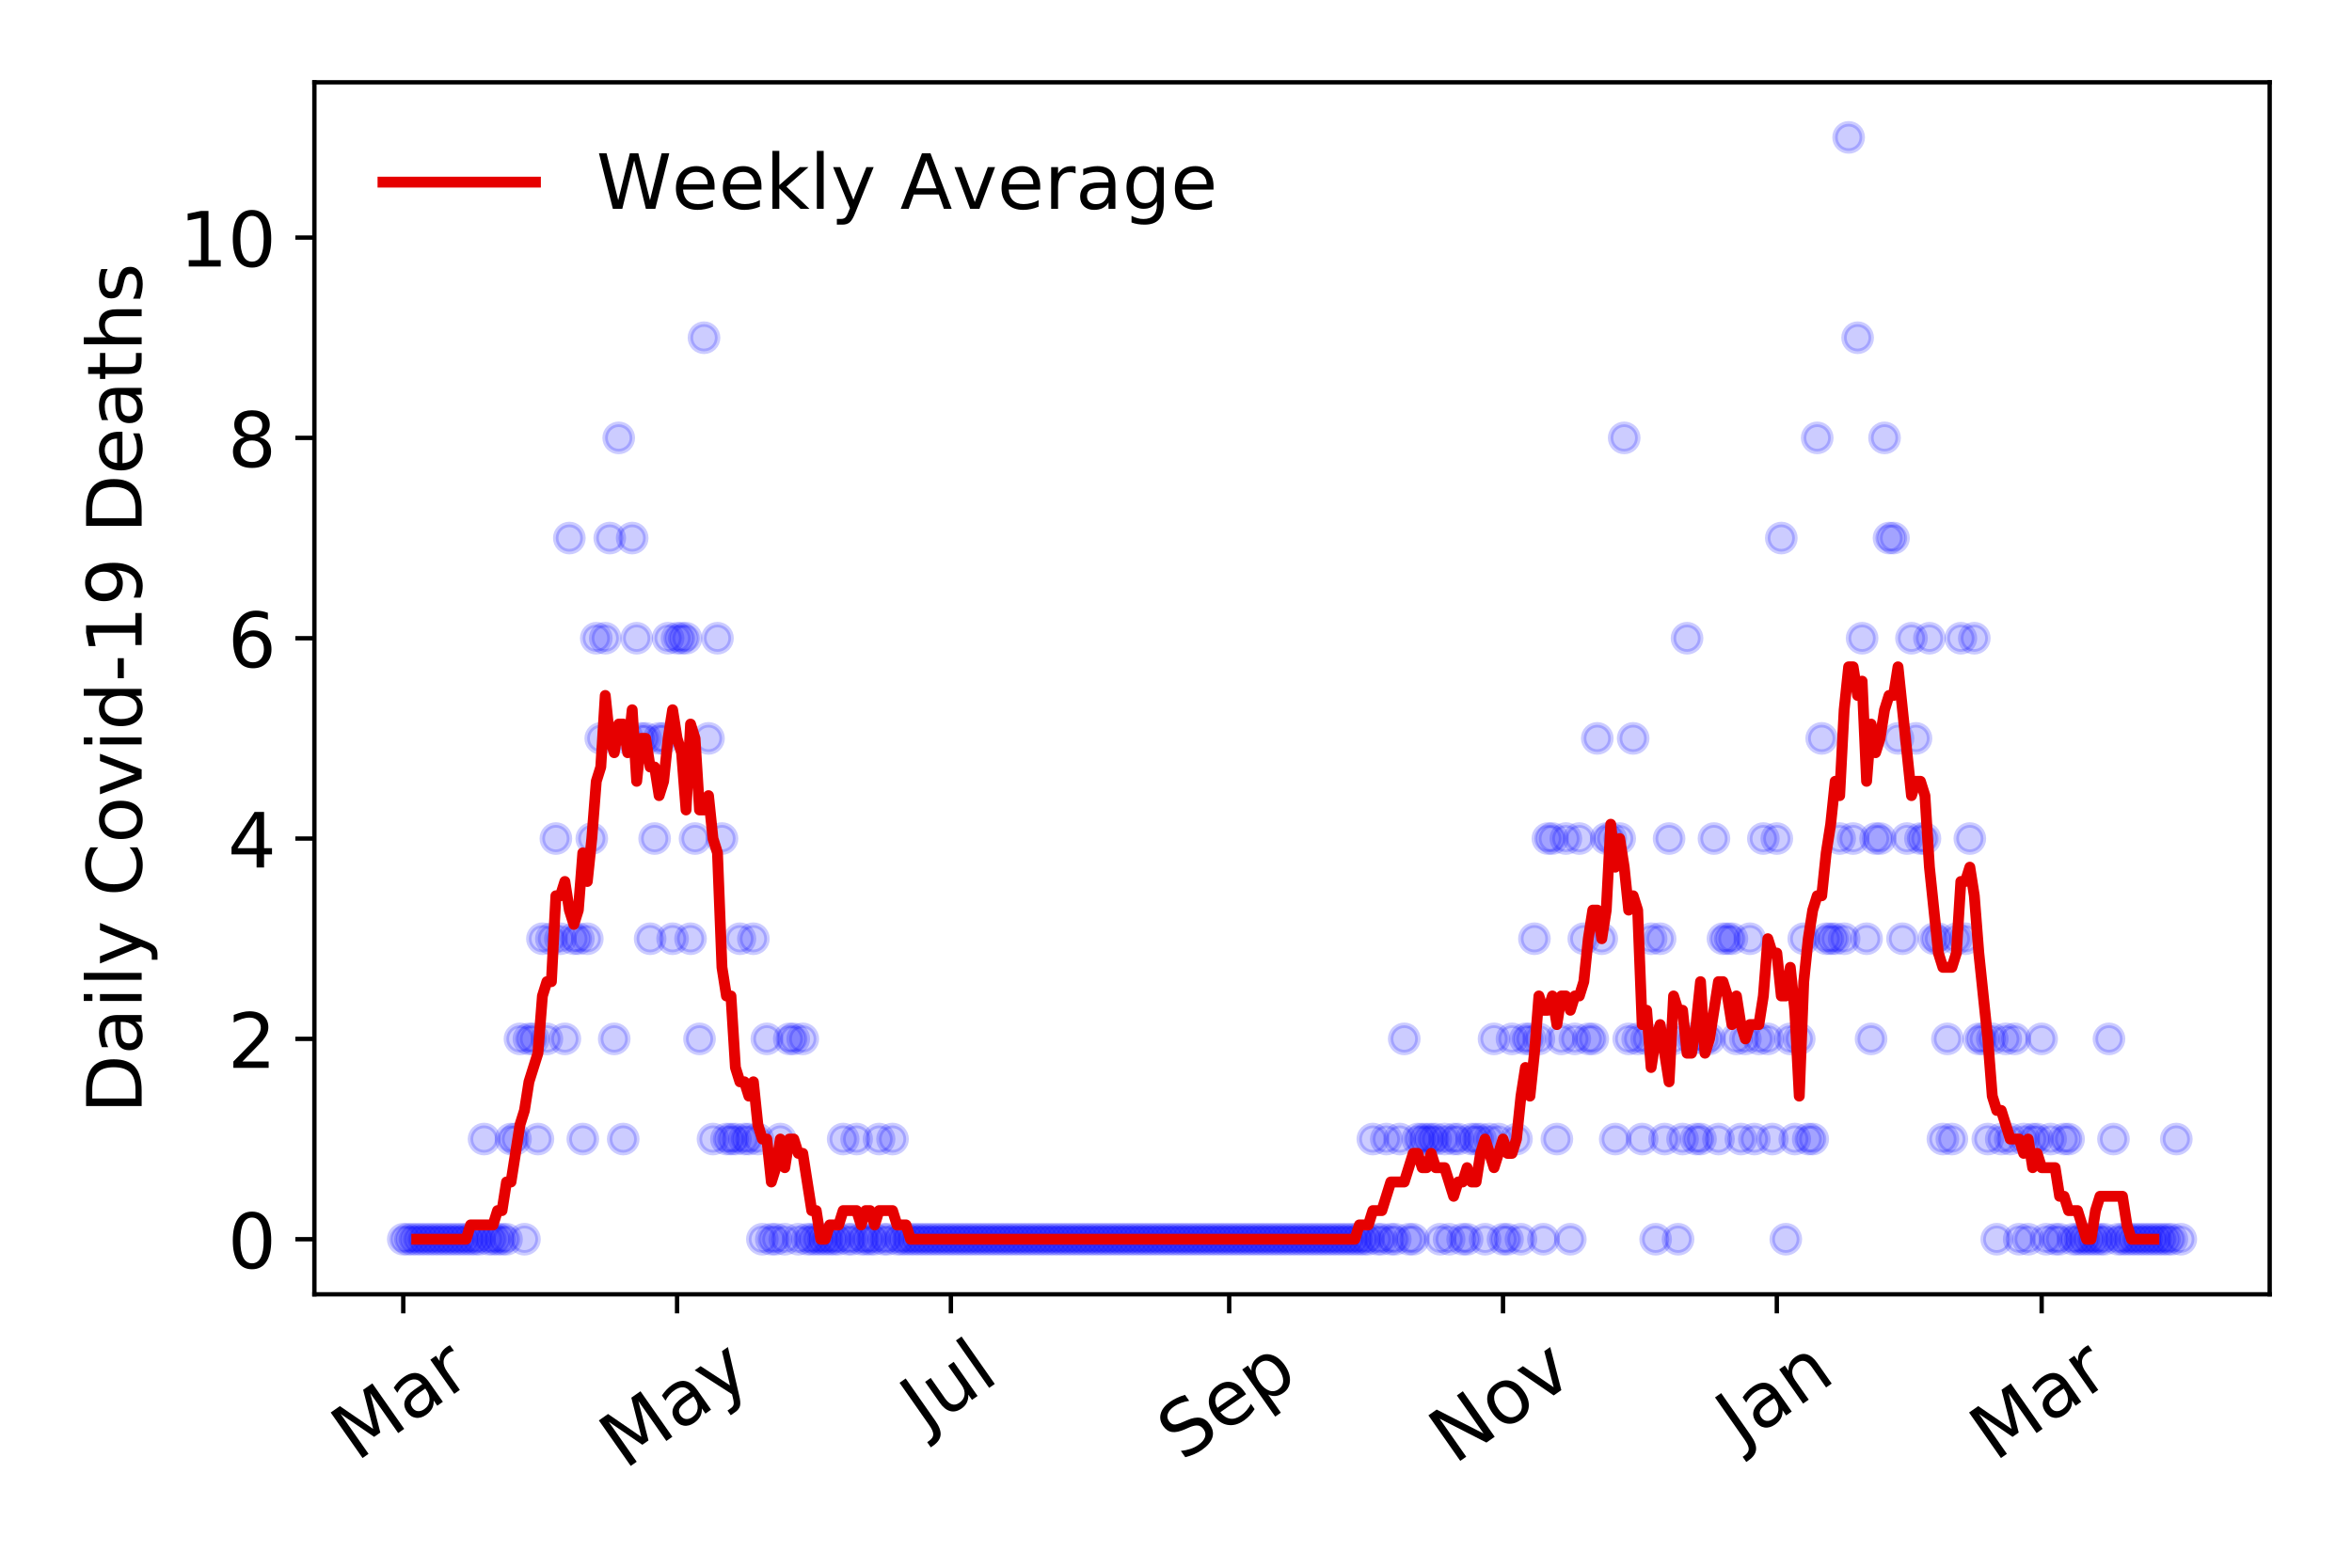 <?xml version="1.0" encoding="utf-8" standalone="no"?>
<!DOCTYPE svg PUBLIC "-//W3C//DTD SVG 1.1//EN"
  "http://www.w3.org/Graphics/SVG/1.1/DTD/svg11.dtd">
<!-- Created with matplotlib (https://matplotlib.org/) -->
<svg height="288pt" version="1.1" viewBox="0 0 432 288" width="432pt" xmlns="http://www.w3.org/2000/svg" xmlns:xlink="http://www.w3.org/1999/xlink">
 <defs>
  <style type="text/css">
*{stroke-linecap:butt;stroke-linejoin:round;}
  </style>
 </defs>
 <g id="figure_1">
  <g id="patch_1">
   <path d="M 0 288 
L 432 288 
L 432 0 
L 0 0 
z
" style="fill:#ffffff;"/>
  </g>
  <g id="axes_1">
   <g id="patch_2">
    <path d="M 57.745 237.778 
L 416.88 237.778 
L 416.88 15.12 
L 57.745 15.12 
z
" style="fill:#ffffff;"/>
   </g>
   <g id="matplotlib.axis_1">
    <g id="xtick_1">
     <g id="line2d_1">
      <defs>
       <path d="M 0 0 
L 0 3.5 
" id="mc7b70a13b3" style="stroke:#000000;stroke-width:0.8;"/>
      </defs>
      <g>
       <use style="stroke:#000000;stroke-width:0.8;" x="74.069" xlink:href="#mc7b70a13b3" y="237.778"/>
      </g>
     </g>
     <g id="text_1">
      <!-- Mar -->
      <defs>
       <path d="M 9.812 72.906 
L 24.516 72.906 
L 43.109 23.297 
L 61.812 72.906 
L 76.516 72.906 
L 76.516 0 
L 66.891 0 
L 66.891 64.016 
L 48.094 14.016 
L 38.188 14.016 
L 19.391 64.016 
L 19.391 0 
L 9.812 0 
z
" id="DejaVuSans-77"/>
       <path d="M 34.281 27.484 
Q 23.391 27.484 19.188 25 
Q 14.984 22.516 14.984 16.5 
Q 14.984 11.719 18.141 8.906 
Q 21.297 6.109 26.703 6.109 
Q 34.188 6.109 38.703 11.406 
Q 43.219 16.703 43.219 25.484 
L 43.219 27.484 
z
M 52.203 31.203 
L 52.203 0 
L 43.219 0 
L 43.219 8.297 
Q 40.141 3.328 35.547 0.953 
Q 30.953 -1.422 24.312 -1.422 
Q 15.922 -1.422 10.953 3.297 
Q 6 8.016 6 15.922 
Q 6 25.141 12.172 29.828 
Q 18.359 34.516 30.609 34.516 
L 43.219 34.516 
L 43.219 35.406 
Q 43.219 41.609 39.141 45 
Q 35.062 48.391 27.688 48.391 
Q 23 48.391 18.547 47.266 
Q 14.109 46.141 10.016 43.891 
L 10.016 52.203 
Q 14.938 54.109 19.578 55.047 
Q 24.219 56 28.609 56 
Q 40.484 56 46.344 49.844 
Q 52.203 43.703 52.203 31.203 
z
" id="DejaVuSans-97"/>
       <path d="M 41.109 46.297 
Q 39.594 47.172 37.812 47.578 
Q 36.031 48 33.891 48 
Q 26.266 48 22.188 43.047 
Q 18.109 38.094 18.109 28.812 
L 18.109 0 
L 9.078 0 
L 9.078 54.688 
L 18.109 54.688 
L 18.109 46.188 
Q 20.953 51.172 25.484 53.578 
Q 30.031 56 36.531 56 
Q 37.453 56 38.578 55.875 
Q 39.703 55.766 41.062 55.516 
z
" id="DejaVuSans-114"/>
      </defs>
      <g transform="translate(65.467 268.643)rotate(-35)scale(0.14 -0.14)">
       <use xlink:href="#DejaVuSans-77"/>
       <use x="86.279" xlink:href="#DejaVuSans-97"/>
       <use x="147.559" xlink:href="#DejaVuSans-114"/>
      </g>
     </g>
    </g>
    <g id="xtick_2">
     <g id="line2d_2">
      <g>
       <use style="stroke:#000000;stroke-width:0.8;" x="124.361" xlink:href="#mc7b70a13b3" y="237.778"/>
      </g>
     </g>
     <g id="text_2">
      <!-- May -->
      <defs>
       <path d="M 32.172 -5.078 
Q 28.375 -14.844 24.75 -17.812 
Q 21.141 -20.797 15.094 -20.797 
L 7.906 -20.797 
L 7.906 -13.281 
L 13.188 -13.281 
Q 16.891 -13.281 18.938 -11.516 
Q 21 -9.766 23.484 -3.219 
L 25.094 0.875 
L 2.984 54.688 
L 12.5 54.688 
L 29.594 11.922 
L 46.688 54.688 
L 56.203 54.688 
z
" id="DejaVuSans-121"/>
      </defs>
      <g transform="translate(114.722 270.094)rotate(-35)scale(0.14 -0.14)">
       <use xlink:href="#DejaVuSans-77"/>
       <use x="86.279" xlink:href="#DejaVuSans-97"/>
       <use x="147.559" xlink:href="#DejaVuSans-121"/>
      </g>
     </g>
    </g>
    <g id="xtick_3">
     <g id="line2d_3">
      <g>
       <use style="stroke:#000000;stroke-width:0.8;" x="174.654" xlink:href="#mc7b70a13b3" y="237.778"/>
      </g>
     </g>
     <g id="text_3">
      <!-- Jul -->
      <defs>
       <path d="M 9.812 72.906 
L 19.672 72.906 
L 19.672 5.078 
Q 19.672 -8.109 14.672 -14.062 
Q 9.672 -20.016 -1.422 -20.016 
L -5.172 -20.016 
L -5.172 -11.719 
L -2.094 -11.719 
Q 4.438 -11.719 7.125 -8.047 
Q 9.812 -4.391 9.812 5.078 
z
" id="DejaVuSans-74"/>
       <path d="M 8.5 21.578 
L 8.5 54.688 
L 17.484 54.688 
L 17.484 21.922 
Q 17.484 14.156 20.5 10.266 
Q 23.531 6.391 29.594 6.391 
Q 36.859 6.391 41.078 11.031 
Q 45.312 15.672 45.312 23.688 
L 45.312 54.688 
L 54.297 54.688 
L 54.297 0 
L 45.312 0 
L 45.312 8.406 
Q 42.047 3.422 37.719 1 
Q 33.406 -1.422 27.688 -1.422 
Q 18.266 -1.422 13.375 4.438 
Q 8.5 10.297 8.5 21.578 
z
M 31.109 56 
z
" id="DejaVuSans-117"/>
       <path d="M 9.422 75.984 
L 18.406 75.984 
L 18.406 0 
L 9.422 0 
z
" id="DejaVuSans-108"/>
      </defs>
      <g transform="translate(169.951 263.181)rotate(-35)scale(0.14 -0.14)">
       <use xlink:href="#DejaVuSans-74"/>
       <use x="29.492" xlink:href="#DejaVuSans-117"/>
       <use x="92.871" xlink:href="#DejaVuSans-108"/>
      </g>
     </g>
    </g>
    <g id="xtick_4">
     <g id="line2d_4">
      <g>
       <use style="stroke:#000000;stroke-width:0.8;" x="225.77" xlink:href="#mc7b70a13b3" y="237.778"/>
      </g>
     </g>
     <g id="text_4">
      <!-- Sep -->
      <defs>
       <path d="M 53.516 70.516 
L 53.516 60.891 
Q 47.906 63.578 42.922 64.891 
Q 37.938 66.219 33.297 66.219 
Q 25.25 66.219 20.875 63.094 
Q 16.5 59.969 16.5 54.203 
Q 16.5 49.359 19.406 46.891 
Q 22.312 44.438 30.422 42.922 
L 36.375 41.703 
Q 47.406 39.594 52.656 34.297 
Q 57.906 29 57.906 20.125 
Q 57.906 9.516 50.797 4.047 
Q 43.703 -1.422 29.984 -1.422 
Q 24.812 -1.422 18.969 -0.25 
Q 13.141 0.922 6.891 3.219 
L 6.891 13.375 
Q 12.891 10.016 18.656 8.297 
Q 24.422 6.594 29.984 6.594 
Q 38.422 6.594 43.016 9.906 
Q 47.609 13.234 47.609 19.391 
Q 47.609 24.75 44.312 27.781 
Q 41.016 30.812 33.5 32.328 
L 27.484 33.5 
Q 16.453 35.688 11.516 40.375 
Q 6.594 45.062 6.594 53.422 
Q 6.594 63.094 13.406 68.656 
Q 20.219 74.219 32.172 74.219 
Q 37.312 74.219 42.625 73.281 
Q 47.953 72.359 53.516 70.516 
z
" id="DejaVuSans-83"/>
       <path d="M 56.203 29.594 
L 56.203 25.203 
L 14.891 25.203 
Q 15.484 15.922 20.484 11.062 
Q 25.484 6.203 34.422 6.203 
Q 39.594 6.203 44.453 7.469 
Q 49.312 8.734 54.109 11.281 
L 54.109 2.781 
Q 49.266 0.734 44.188 -0.344 
Q 39.109 -1.422 33.891 -1.422 
Q 20.797 -1.422 13.156 6.188 
Q 5.516 13.812 5.516 26.812 
Q 5.516 40.234 12.766 48.109 
Q 20.016 56 32.328 56 
Q 43.359 56 49.781 48.891 
Q 56.203 41.797 56.203 29.594 
z
M 47.219 32.234 
Q 47.125 39.594 43.094 43.984 
Q 39.062 48.391 32.422 48.391 
Q 24.906 48.391 20.391 44.141 
Q 15.875 39.891 15.188 32.172 
z
" id="DejaVuSans-101"/>
       <path d="M 18.109 8.203 
L 18.109 -20.797 
L 9.078 -20.797 
L 9.078 54.688 
L 18.109 54.688 
L 18.109 46.391 
Q 20.953 51.266 25.266 53.625 
Q 29.594 56 35.594 56 
Q 45.562 56 51.781 48.094 
Q 58.016 40.188 58.016 27.297 
Q 58.016 14.406 51.781 6.484 
Q 45.562 -1.422 35.594 -1.422 
Q 29.594 -1.422 25.266 0.953 
Q 20.953 3.328 18.109 8.203 
z
M 48.688 27.297 
Q 48.688 37.203 44.609 42.844 
Q 40.531 48.484 33.406 48.484 
Q 26.266 48.484 22.188 42.844 
Q 18.109 37.203 18.109 27.297 
Q 18.109 17.391 22.188 11.75 
Q 26.266 6.109 33.406 6.109 
Q 40.531 6.109 44.609 11.75 
Q 48.688 17.391 48.688 27.297 
z
" id="DejaVuSans-112"/>
      </defs>
      <g transform="translate(217.177 268.629)rotate(-35)scale(0.14 -0.14)">
       <use xlink:href="#DejaVuSans-83"/>
       <use x="63.477" xlink:href="#DejaVuSans-101"/>
       <use x="125" xlink:href="#DejaVuSans-112"/>
      </g>
     </g>
    </g>
    <g id="xtick_5">
     <g id="line2d_5">
      <g>
       <use style="stroke:#000000;stroke-width:0.8;" x="276.062" xlink:href="#mc7b70a13b3" y="237.778"/>
      </g>
     </g>
     <g id="text_5">
      <!-- Nov -->
      <defs>
       <path d="M 9.812 72.906 
L 23.094 72.906 
L 55.422 11.922 
L 55.422 72.906 
L 64.984 72.906 
L 64.984 0 
L 51.703 0 
L 19.391 60.984 
L 19.391 0 
L 9.812 0 
z
" id="DejaVuSans-78"/>
       <path d="M 30.609 48.391 
Q 23.391 48.391 19.188 42.75 
Q 14.984 37.109 14.984 27.297 
Q 14.984 17.484 19.156 11.844 
Q 23.344 6.203 30.609 6.203 
Q 37.797 6.203 41.984 11.859 
Q 46.188 17.531 46.188 27.297 
Q 46.188 37.016 41.984 42.703 
Q 37.797 48.391 30.609 48.391 
z
M 30.609 56 
Q 42.328 56 49.016 48.375 
Q 55.719 40.766 55.719 27.297 
Q 55.719 13.875 49.016 6.219 
Q 42.328 -1.422 30.609 -1.422 
Q 18.844 -1.422 12.172 6.219 
Q 5.516 13.875 5.516 27.297 
Q 5.516 40.766 12.172 48.375 
Q 18.844 56 30.609 56 
z
" id="DejaVuSans-111"/>
       <path d="M 2.984 54.688 
L 12.5 54.688 
L 29.594 8.797 
L 46.688 54.688 
L 56.203 54.688 
L 35.688 0 
L 23.484 0 
z
" id="DejaVuSans-118"/>
      </defs>
      <g transform="translate(267.086 269.166)rotate(-35)scale(0.14 -0.14)">
       <use xlink:href="#DejaVuSans-78"/>
       <use x="74.805" xlink:href="#DejaVuSans-111"/>
       <use x="135.986" xlink:href="#DejaVuSans-118"/>
      </g>
     </g>
    </g>
    <g id="xtick_6">
     <g id="line2d_6">
      <g>
       <use style="stroke:#000000;stroke-width:0.8;" x="326.354" xlink:href="#mc7b70a13b3" y="237.778"/>
      </g>
     </g>
     <g id="text_6">
      <!-- Jan -->
      <defs>
       <path d="M 54.891 33.016 
L 54.891 0 
L 45.906 0 
L 45.906 32.719 
Q 45.906 40.484 42.875 44.328 
Q 39.844 48.188 33.797 48.188 
Q 26.516 48.188 22.312 43.547 
Q 18.109 38.922 18.109 30.906 
L 18.109 0 
L 9.078 0 
L 9.078 54.688 
L 18.109 54.688 
L 18.109 46.188 
Q 21.344 51.125 25.703 53.562 
Q 30.078 56 35.797 56 
Q 45.219 56 50.047 50.172 
Q 54.891 44.344 54.891 33.016 
z
" id="DejaVuSans-110"/>
      </defs>
      <g transform="translate(319.731 265.871)rotate(-35)scale(0.14 -0.14)">
       <use xlink:href="#DejaVuSans-74"/>
       <use x="29.492" xlink:href="#DejaVuSans-97"/>
       <use x="90.771" xlink:href="#DejaVuSans-110"/>
      </g>
     </g>
    </g>
    <g id="xtick_7">
     <g id="line2d_7">
      <g>
       <use style="stroke:#000000;stroke-width:0.8;" x="374.997" xlink:href="#mc7b70a13b3" y="237.778"/>
      </g>
     </g>
     <g id="text_7">
      <!-- Mar -->
      <g transform="translate(366.395 268.643)rotate(-35)scale(0.14 -0.14)">
       <use xlink:href="#DejaVuSans-77"/>
       <use x="86.279" xlink:href="#DejaVuSans-97"/>
       <use x="147.559" xlink:href="#DejaVuSans-114"/>
      </g>
     </g>
    </g>
   </g>
   <g id="matplotlib.axis_2">
    <g id="ytick_1">
     <g id="line2d_8">
      <defs>
       <path d="M 0 0 
L -3.5 0 
" id="me586f9337a" style="stroke:#000000;stroke-width:0.8;"/>
      </defs>
      <g>
       <use style="stroke:#000000;stroke-width:0.8;" x="57.745" xlink:href="#me586f9337a" y="227.657"/>
      </g>
     </g>
     <g id="text_8">
      <!-- 0 -->
      <defs>
       <path d="M 31.781 66.406 
Q 24.172 66.406 20.328 58.906 
Q 16.5 51.422 16.5 36.375 
Q 16.5 21.391 20.328 13.891 
Q 24.172 6.391 31.781 6.391 
Q 39.453 6.391 43.281 13.891 
Q 47.125 21.391 47.125 36.375 
Q 47.125 51.422 43.281 58.906 
Q 39.453 66.406 31.781 66.406 
z
M 31.781 74.219 
Q 44.047 74.219 50.516 64.516 
Q 56.984 54.828 56.984 36.375 
Q 56.984 17.969 50.516 8.266 
Q 44.047 -1.422 31.781 -1.422 
Q 19.531 -1.422 13.062 8.266 
Q 6.594 17.969 6.594 36.375 
Q 6.594 54.828 13.062 64.516 
Q 19.531 74.219 31.781 74.219 
z
" id="DejaVuSans-48"/>
      </defs>
      <g transform="translate(41.837 232.976)scale(0.14 -0.14)">
       <use xlink:href="#DejaVuSans-48"/>
      </g>
     </g>
    </g>
    <g id="ytick_2">
     <g id="line2d_9">
      <g>
       <use style="stroke:#000000;stroke-width:0.8;" x="57.745" xlink:href="#me586f9337a" y="190.854"/>
      </g>
     </g>
     <g id="text_9">
      <!-- 2 -->
      <defs>
       <path d="M 19.188 8.297 
L 53.609 8.297 
L 53.609 0 
L 7.328 0 
L 7.328 8.297 
Q 12.938 14.109 22.625 23.891 
Q 32.328 33.688 34.812 36.531 
Q 39.547 41.844 41.422 45.531 
Q 43.312 49.219 43.312 52.781 
Q 43.312 58.594 39.234 62.25 
Q 35.156 65.922 28.609 65.922 
Q 23.969 65.922 18.812 64.312 
Q 13.672 62.703 7.812 59.422 
L 7.812 69.391 
Q 13.766 71.781 18.938 73 
Q 24.125 74.219 28.422 74.219 
Q 39.75 74.219 46.484 68.547 
Q 53.219 62.891 53.219 53.422 
Q 53.219 48.922 51.531 44.891 
Q 49.859 40.875 45.406 35.406 
Q 44.188 33.984 37.641 27.219 
Q 31.109 20.453 19.188 8.297 
z
" id="DejaVuSans-50"/>
      </defs>
      <g transform="translate(41.837 196.173)scale(0.14 -0.14)">
       <use xlink:href="#DejaVuSans-50"/>
      </g>
     </g>
    </g>
    <g id="ytick_3">
     <g id="line2d_10">
      <g>
       <use style="stroke:#000000;stroke-width:0.8;" x="57.745" xlink:href="#me586f9337a" y="154.051"/>
      </g>
     </g>
     <g id="text_10">
      <!-- 4 -->
      <defs>
       <path d="M 37.797 64.312 
L 12.891 25.391 
L 37.797 25.391 
z
M 35.203 72.906 
L 47.609 72.906 
L 47.609 25.391 
L 58.016 25.391 
L 58.016 17.188 
L 47.609 17.188 
L 47.609 0 
L 37.797 0 
L 37.797 17.188 
L 4.891 17.188 
L 4.891 26.703 
z
" id="DejaVuSans-52"/>
      </defs>
      <g transform="translate(41.837 159.37)scale(0.14 -0.14)">
       <use xlink:href="#DejaVuSans-52"/>
      </g>
     </g>
    </g>
    <g id="ytick_4">
     <g id="line2d_11">
      <g>
       <use style="stroke:#000000;stroke-width:0.8;" x="57.745" xlink:href="#me586f9337a" y="117.248"/>
      </g>
     </g>
     <g id="text_11">
      <!-- 6 -->
      <defs>
       <path d="M 33.016 40.375 
Q 26.375 40.375 22.484 35.828 
Q 18.609 31.297 18.609 23.391 
Q 18.609 15.531 22.484 10.953 
Q 26.375 6.391 33.016 6.391 
Q 39.656 6.391 43.531 10.953 
Q 47.406 15.531 47.406 23.391 
Q 47.406 31.297 43.531 35.828 
Q 39.656 40.375 33.016 40.375 
z
M 52.594 71.297 
L 52.594 62.312 
Q 48.875 64.062 45.094 64.984 
Q 41.312 65.922 37.594 65.922 
Q 27.828 65.922 22.672 59.328 
Q 17.531 52.734 16.797 39.406 
Q 19.672 43.656 24.016 45.922 
Q 28.375 48.188 33.594 48.188 
Q 44.578 48.188 50.953 41.516 
Q 57.328 34.859 57.328 23.391 
Q 57.328 12.156 50.688 5.359 
Q 44.047 -1.422 33.016 -1.422 
Q 20.359 -1.422 13.672 8.266 
Q 6.984 17.969 6.984 36.375 
Q 6.984 53.656 15.188 63.938 
Q 23.391 74.219 37.203 74.219 
Q 40.922 74.219 44.703 73.484 
Q 48.484 72.75 52.594 71.297 
z
" id="DejaVuSans-54"/>
      </defs>
      <g transform="translate(41.837 122.567)scale(0.14 -0.14)">
       <use xlink:href="#DejaVuSans-54"/>
      </g>
     </g>
    </g>
    <g id="ytick_5">
     <g id="line2d_12">
      <g>
       <use style="stroke:#000000;stroke-width:0.8;" x="57.745" xlink:href="#me586f9337a" y="80.445"/>
      </g>
     </g>
     <g id="text_12">
      <!-- 8 -->
      <defs>
       <path d="M 31.781 34.625 
Q 24.75 34.625 20.719 30.859 
Q 16.703 27.094 16.703 20.516 
Q 16.703 13.922 20.719 10.156 
Q 24.75 6.391 31.781 6.391 
Q 38.812 6.391 42.859 10.172 
Q 46.922 13.969 46.922 20.516 
Q 46.922 27.094 42.891 30.859 
Q 38.875 34.625 31.781 34.625 
z
M 21.922 38.812 
Q 15.578 40.375 12.031 44.719 
Q 8.5 49.078 8.5 55.328 
Q 8.5 64.062 14.719 69.141 
Q 20.953 74.219 31.781 74.219 
Q 42.672 74.219 48.875 69.141 
Q 55.078 64.062 55.078 55.328 
Q 55.078 49.078 51.531 44.719 
Q 48 40.375 41.703 38.812 
Q 48.828 37.156 52.797 32.312 
Q 56.781 27.484 56.781 20.516 
Q 56.781 9.906 50.312 4.234 
Q 43.844 -1.422 31.781 -1.422 
Q 19.734 -1.422 13.25 4.234 
Q 6.781 9.906 6.781 20.516 
Q 6.781 27.484 10.781 32.312 
Q 14.797 37.156 21.922 38.812 
z
M 18.312 54.391 
Q 18.312 48.734 21.844 45.562 
Q 25.391 42.391 31.781 42.391 
Q 38.141 42.391 41.719 45.562 
Q 45.312 48.734 45.312 54.391 
Q 45.312 60.062 41.719 63.234 
Q 38.141 66.406 31.781 66.406 
Q 25.391 66.406 21.844 63.234 
Q 18.312 60.062 18.312 54.391 
z
" id="DejaVuSans-56"/>
      </defs>
      <g transform="translate(41.837 85.764)scale(0.14 -0.14)">
       <use xlink:href="#DejaVuSans-56"/>
      </g>
     </g>
    </g>
    <g id="ytick_6">
     <g id="line2d_13">
      <g>
       <use style="stroke:#000000;stroke-width:0.8;" x="57.745" xlink:href="#me586f9337a" y="43.642"/>
      </g>
     </g>
     <g id="text_13">
      <!-- 10 -->
      <defs>
       <path d="M 12.406 8.297 
L 28.516 8.297 
L 28.516 63.922 
L 10.984 60.406 
L 10.984 69.391 
L 28.422 72.906 
L 38.281 72.906 
L 38.281 8.297 
L 54.391 8.297 
L 54.391 0 
L 12.406 0 
z
" id="DejaVuSans-49"/>
      </defs>
      <g transform="translate(32.93 48.961)scale(0.14 -0.14)">
       <use xlink:href="#DejaVuSans-49"/>
       <use x="63.623" xlink:href="#DejaVuSans-48"/>
      </g>
     </g>
    </g>
    <g id="text_14">
     <!-- Daily Covid-19 Deaths -->
     <defs>
      <path d="M 19.672 64.797 
L 19.672 8.109 
L 31.594 8.109 
Q 46.688 8.109 53.688 14.938 
Q 60.688 21.781 60.688 36.531 
Q 60.688 51.172 53.688 57.984 
Q 46.688 64.797 31.594 64.797 
z
M 9.812 72.906 
L 30.078 72.906 
Q 51.266 72.906 61.172 64.094 
Q 71.094 55.281 71.094 36.531 
Q 71.094 17.672 61.125 8.828 
Q 51.172 0 30.078 0 
L 9.812 0 
z
" id="DejaVuSans-68"/>
      <path d="M 9.422 54.688 
L 18.406 54.688 
L 18.406 0 
L 9.422 0 
z
M 9.422 75.984 
L 18.406 75.984 
L 18.406 64.594 
L 9.422 64.594 
z
" id="DejaVuSans-105"/>
      <path id="DejaVuSans-32"/>
      <path d="M 64.406 67.281 
L 64.406 56.891 
Q 59.422 61.531 53.781 63.812 
Q 48.141 66.109 41.797 66.109 
Q 29.297 66.109 22.656 58.469 
Q 16.016 50.828 16.016 36.375 
Q 16.016 21.969 22.656 14.328 
Q 29.297 6.688 41.797 6.688 
Q 48.141 6.688 53.781 8.984 
Q 59.422 11.281 64.406 15.922 
L 64.406 5.609 
Q 59.234 2.094 53.438 0.328 
Q 47.656 -1.422 41.219 -1.422 
Q 24.656 -1.422 15.125 8.703 
Q 5.609 18.844 5.609 36.375 
Q 5.609 53.953 15.125 64.078 
Q 24.656 74.219 41.219 74.219 
Q 47.75 74.219 53.531 72.484 
Q 59.328 70.75 64.406 67.281 
z
" id="DejaVuSans-67"/>
      <path d="M 45.406 46.391 
L 45.406 75.984 
L 54.391 75.984 
L 54.391 0 
L 45.406 0 
L 45.406 8.203 
Q 42.578 3.328 38.25 0.953 
Q 33.938 -1.422 27.875 -1.422 
Q 17.969 -1.422 11.734 6.484 
Q 5.516 14.406 5.516 27.297 
Q 5.516 40.188 11.734 48.094 
Q 17.969 56 27.875 56 
Q 33.938 56 38.25 53.625 
Q 42.578 51.266 45.406 46.391 
z
M 14.797 27.297 
Q 14.797 17.391 18.875 11.75 
Q 22.953 6.109 30.078 6.109 
Q 37.203 6.109 41.297 11.75 
Q 45.406 17.391 45.406 27.297 
Q 45.406 37.203 41.297 42.844 
Q 37.203 48.484 30.078 48.484 
Q 22.953 48.484 18.875 42.844 
Q 14.797 37.203 14.797 27.297 
z
" id="DejaVuSans-100"/>
      <path d="M 4.891 31.391 
L 31.203 31.391 
L 31.203 23.391 
L 4.891 23.391 
z
" id="DejaVuSans-45"/>
      <path d="M 10.984 1.516 
L 10.984 10.5 
Q 14.703 8.734 18.5 7.812 
Q 22.312 6.891 25.984 6.891 
Q 35.75 6.891 40.891 13.453 
Q 46.047 20.016 46.781 33.406 
Q 43.953 29.203 39.594 26.953 
Q 35.25 24.703 29.984 24.703 
Q 19.047 24.703 12.672 31.312 
Q 6.297 37.938 6.297 49.422 
Q 6.297 60.641 12.938 67.422 
Q 19.578 74.219 30.609 74.219 
Q 43.266 74.219 49.922 64.516 
Q 56.594 54.828 56.594 36.375 
Q 56.594 19.141 48.406 8.859 
Q 40.234 -1.422 26.422 -1.422 
Q 22.703 -1.422 18.891 -0.688 
Q 15.094 0.047 10.984 1.516 
z
M 30.609 32.422 
Q 37.25 32.422 41.125 36.953 
Q 45.016 41.5 45.016 49.422 
Q 45.016 57.281 41.125 61.844 
Q 37.25 66.406 30.609 66.406 
Q 23.969 66.406 20.094 61.844 
Q 16.219 57.281 16.219 49.422 
Q 16.219 41.5 20.094 36.953 
Q 23.969 32.422 30.609 32.422 
z
" id="DejaVuSans-57"/>
      <path d="M 18.312 70.219 
L 18.312 54.688 
L 36.812 54.688 
L 36.812 47.703 
L 18.312 47.703 
L 18.312 18.016 
Q 18.312 11.328 20.141 9.422 
Q 21.969 7.516 27.594 7.516 
L 36.812 7.516 
L 36.812 0 
L 27.594 0 
Q 17.188 0 13.234 3.875 
Q 9.281 7.766 9.281 18.016 
L 9.281 47.703 
L 2.688 47.703 
L 2.688 54.688 
L 9.281 54.688 
L 9.281 70.219 
z
" id="DejaVuSans-116"/>
      <path d="M 54.891 33.016 
L 54.891 0 
L 45.906 0 
L 45.906 32.719 
Q 45.906 40.484 42.875 44.328 
Q 39.844 48.188 33.797 48.188 
Q 26.516 48.188 22.312 43.547 
Q 18.109 38.922 18.109 30.906 
L 18.109 0 
L 9.078 0 
L 9.078 75.984 
L 18.109 75.984 
L 18.109 46.188 
Q 21.344 51.125 25.703 53.562 
Q 30.078 56 35.797 56 
Q 45.219 56 50.047 50.172 
Q 54.891 44.344 54.891 33.016 
z
" id="DejaVuSans-104"/>
      <path d="M 44.281 53.078 
L 44.281 44.578 
Q 40.484 46.531 36.375 47.5 
Q 32.281 48.484 27.875 48.484 
Q 21.188 48.484 17.844 46.438 
Q 14.5 44.391 14.5 40.281 
Q 14.5 37.156 16.891 35.375 
Q 19.281 33.594 26.516 31.984 
L 29.594 31.297 
Q 39.156 29.25 43.188 25.516 
Q 47.219 21.781 47.219 15.094 
Q 47.219 7.469 41.188 3.016 
Q 35.156 -1.422 24.609 -1.422 
Q 20.219 -1.422 15.453 -0.562 
Q 10.688 0.297 5.422 2 
L 5.422 11.281 
Q 10.406 8.688 15.234 7.391 
Q 20.062 6.109 24.812 6.109 
Q 31.156 6.109 34.562 8.281 
Q 37.984 10.453 37.984 14.406 
Q 37.984 18.062 35.516 20.016 
Q 33.062 21.969 24.703 23.781 
L 21.578 24.516 
Q 13.234 26.266 9.516 29.906 
Q 5.812 33.547 5.812 39.891 
Q 5.812 47.609 11.281 51.797 
Q 16.75 56 26.812 56 
Q 31.781 56 36.172 55.266 
Q 40.578 54.547 44.281 53.078 
z
" id="DejaVuSans-115"/>
     </defs>
     <g transform="translate(26.018 204.56)rotate(-90)scale(0.14 -0.14)">
      <use xlink:href="#DejaVuSans-68"/>
      <use x="77.002" xlink:href="#DejaVuSans-97"/>
      <use x="138.281" xlink:href="#DejaVuSans-105"/>
      <use x="166.064" xlink:href="#DejaVuSans-108"/>
      <use x="193.848" xlink:href="#DejaVuSans-121"/>
      <use x="253.027" xlink:href="#DejaVuSans-32"/>
      <use x="284.814" xlink:href="#DejaVuSans-67"/>
      <use x="354.639" xlink:href="#DejaVuSans-111"/>
      <use x="415.82" xlink:href="#DejaVuSans-118"/>
      <use x="475" xlink:href="#DejaVuSans-105"/>
      <use x="502.783" xlink:href="#DejaVuSans-100"/>
      <use x="566.26" xlink:href="#DejaVuSans-45"/>
      <use x="602.344" xlink:href="#DejaVuSans-49"/>
      <use x="665.967" xlink:href="#DejaVuSans-57"/>
      <use x="729.59" xlink:href="#DejaVuSans-32"/>
      <use x="761.377" xlink:href="#DejaVuSans-68"/>
      <use x="838.379" xlink:href="#DejaVuSans-101"/>
      <use x="899.902" xlink:href="#DejaVuSans-97"/>
      <use x="961.182" xlink:href="#DejaVuSans-116"/>
      <use x="1000.391" xlink:href="#DejaVuSans-104"/>
      <use x="1063.77" xlink:href="#DejaVuSans-115"/>
     </g>
    </g>
   </g>
   <g id="line2d_14">
    <defs>
     <path d="M 0 2.5 
C 0.663 2.5 1.299 2.237 1.768 1.768 
C 2.237 1.299 2.5 0.663 2.5 0 
C 2.5 -0.663 2.237 -1.299 1.768 -1.768 
C 1.299 -2.237 0.663 -2.5 0 -2.5 
C -0.663 -2.5 -1.299 -2.237 -1.768 -1.768 
C -2.237 -1.299 -2.5 -0.663 -2.5 0 
C -2.5 0.663 -2.237 1.299 -1.768 1.768 
C -1.299 2.237 -0.663 2.5 0 2.5 
z
" id="m11b9714be9" style="stroke:#0000ff;stroke-opacity:0.2;"/>
    </defs>
    <g clip-path="url(#p9d541e493d)">
     <use style="fill:#0000ff;fill-opacity:0.2;stroke:#0000ff;stroke-opacity:0.2;" x="74.069" xlink:href="#m11b9714be9" y="227.657"/>
     <use style="fill:#0000ff;fill-opacity:0.2;stroke:#0000ff;stroke-opacity:0.2;" x="74.894" xlink:href="#m11b9714be9" y="227.657"/>
     <use style="fill:#0000ff;fill-opacity:0.2;stroke:#0000ff;stroke-opacity:0.2;" x="75.718" xlink:href="#m11b9714be9" y="227.657"/>
     <use style="fill:#0000ff;fill-opacity:0.2;stroke:#0000ff;stroke-opacity:0.2;" x="76.543" xlink:href="#m11b9714be9" y="227.657"/>
     <use style="fill:#0000ff;fill-opacity:0.2;stroke:#0000ff;stroke-opacity:0.2;" x="77.367" xlink:href="#m11b9714be9" y="227.657"/>
     <use style="fill:#0000ff;fill-opacity:0.2;stroke:#0000ff;stroke-opacity:0.2;" x="78.192" xlink:href="#m11b9714be9" y="227.657"/>
     <use style="fill:#0000ff;fill-opacity:0.2;stroke:#0000ff;stroke-opacity:0.2;" x="79.016" xlink:href="#m11b9714be9" y="227.657"/>
     <use style="fill:#0000ff;fill-opacity:0.2;stroke:#0000ff;stroke-opacity:0.2;" x="79.841" xlink:href="#m11b9714be9" y="227.657"/>
     <use style="fill:#0000ff;fill-opacity:0.2;stroke:#0000ff;stroke-opacity:0.2;" x="80.665" xlink:href="#m11b9714be9" y="227.657"/>
     <use style="fill:#0000ff;fill-opacity:0.2;stroke:#0000ff;stroke-opacity:0.2;" x="81.489" xlink:href="#m11b9714be9" y="227.657"/>
     <use style="fill:#0000ff;fill-opacity:0.2;stroke:#0000ff;stroke-opacity:0.2;" x="82.314" xlink:href="#m11b9714be9" y="227.657"/>
     <use style="fill:#0000ff;fill-opacity:0.2;stroke:#0000ff;stroke-opacity:0.2;" x="83.138" xlink:href="#m11b9714be9" y="227.657"/>
     <use style="fill:#0000ff;fill-opacity:0.2;stroke:#0000ff;stroke-opacity:0.2;" x="83.963" xlink:href="#m11b9714be9" y="227.657"/>
     <use style="fill:#0000ff;fill-opacity:0.2;stroke:#0000ff;stroke-opacity:0.2;" x="84.787" xlink:href="#m11b9714be9" y="227.657"/>
     <use style="fill:#0000ff;fill-opacity:0.2;stroke:#0000ff;stroke-opacity:0.2;" x="85.612" xlink:href="#m11b9714be9" y="227.657"/>
     <use style="fill:#0000ff;fill-opacity:0.2;stroke:#0000ff;stroke-opacity:0.2;" x="86.436" xlink:href="#m11b9714be9" y="227.657"/>
     <use style="fill:#0000ff;fill-opacity:0.2;stroke:#0000ff;stroke-opacity:0.2;" x="87.261" xlink:href="#m11b9714be9" y="227.657"/>
     <use style="fill:#0000ff;fill-opacity:0.2;stroke:#0000ff;stroke-opacity:0.2;" x="88.085" xlink:href="#m11b9714be9" y="227.657"/>
     <use style="fill:#0000ff;fill-opacity:0.2;stroke:#0000ff;stroke-opacity:0.2;" x="88.91" xlink:href="#m11b9714be9" y="209.256"/>
     <use style="fill:#0000ff;fill-opacity:0.2;stroke:#0000ff;stroke-opacity:0.2;" x="89.734" xlink:href="#m11b9714be9" y="227.657"/>
     <use style="fill:#0000ff;fill-opacity:0.2;stroke:#0000ff;stroke-opacity:0.2;" x="90.559" xlink:href="#m11b9714be9" y="227.657"/>
     <use style="fill:#0000ff;fill-opacity:0.2;stroke:#0000ff;stroke-opacity:0.2;" x="91.383" xlink:href="#m11b9714be9" y="227.657"/>
     <use style="fill:#0000ff;fill-opacity:0.2;stroke:#0000ff;stroke-opacity:0.2;" x="92.207" xlink:href="#m11b9714be9" y="227.657"/>
     <use style="fill:#0000ff;fill-opacity:0.2;stroke:#0000ff;stroke-opacity:0.2;" x="93.032" xlink:href="#m11b9714be9" y="227.657"/>
     <use style="fill:#0000ff;fill-opacity:0.2;stroke:#0000ff;stroke-opacity:0.2;" x="93.856" xlink:href="#m11b9714be9" y="209.256"/>
     <use style="fill:#0000ff;fill-opacity:0.2;stroke:#0000ff;stroke-opacity:0.2;" x="94.681" xlink:href="#m11b9714be9" y="209.256"/>
     <use style="fill:#0000ff;fill-opacity:0.2;stroke:#0000ff;stroke-opacity:0.2;" x="95.505" xlink:href="#m11b9714be9" y="190.854"/>
     <use style="fill:#0000ff;fill-opacity:0.2;stroke:#0000ff;stroke-opacity:0.2;" x="96.33" xlink:href="#m11b9714be9" y="227.657"/>
     <use style="fill:#0000ff;fill-opacity:0.2;stroke:#0000ff;stroke-opacity:0.2;" x="97.154" xlink:href="#m11b9714be9" y="190.854"/>
     <use style="fill:#0000ff;fill-opacity:0.2;stroke:#0000ff;stroke-opacity:0.2;" x="97.979" xlink:href="#m11b9714be9" y="190.854"/>
     <use style="fill:#0000ff;fill-opacity:0.2;stroke:#0000ff;stroke-opacity:0.2;" x="98.803" xlink:href="#m11b9714be9" y="209.256"/>
     <use style="fill:#0000ff;fill-opacity:0.2;stroke:#0000ff;stroke-opacity:0.2;" x="99.628" xlink:href="#m11b9714be9" y="172.453"/>
     <use style="fill:#0000ff;fill-opacity:0.2;stroke:#0000ff;stroke-opacity:0.2;" x="100.452" xlink:href="#m11b9714be9" y="190.854"/>
     <use style="fill:#0000ff;fill-opacity:0.2;stroke:#0000ff;stroke-opacity:0.2;" x="101.277" xlink:href="#m11b9714be9" y="172.453"/>
     <use style="fill:#0000ff;fill-opacity:0.2;stroke:#0000ff;stroke-opacity:0.2;" x="102.101" xlink:href="#m11b9714be9" y="154.051"/>
     <use style="fill:#0000ff;fill-opacity:0.2;stroke:#0000ff;stroke-opacity:0.2;" x="102.925" xlink:href="#m11b9714be9" y="172.453"/>
     <use style="fill:#0000ff;fill-opacity:0.2;stroke:#0000ff;stroke-opacity:0.2;" x="103.75" xlink:href="#m11b9714be9" y="190.854"/>
     <use style="fill:#0000ff;fill-opacity:0.2;stroke:#0000ff;stroke-opacity:0.2;" x="104.574" xlink:href="#m11b9714be9" y="98.847"/>
     <use style="fill:#0000ff;fill-opacity:0.2;stroke:#0000ff;stroke-opacity:0.2;" x="105.399" xlink:href="#m11b9714be9" y="172.453"/>
     <use style="fill:#0000ff;fill-opacity:0.2;stroke:#0000ff;stroke-opacity:0.2;" x="106.223" xlink:href="#m11b9714be9" y="172.453"/>
     <use style="fill:#0000ff;fill-opacity:0.2;stroke:#0000ff;stroke-opacity:0.2;" x="107.048" xlink:href="#m11b9714be9" y="209.256"/>
     <use style="fill:#0000ff;fill-opacity:0.2;stroke:#0000ff;stroke-opacity:0.2;" x="107.872" xlink:href="#m11b9714be9" y="172.453"/>
     <use style="fill:#0000ff;fill-opacity:0.2;stroke:#0000ff;stroke-opacity:0.2;" x="108.697" xlink:href="#m11b9714be9" y="154.051"/>
     <use style="fill:#0000ff;fill-opacity:0.2;stroke:#0000ff;stroke-opacity:0.2;" x="109.521" xlink:href="#m11b9714be9" y="117.248"/>
     <use style="fill:#0000ff;fill-opacity:0.2;stroke:#0000ff;stroke-opacity:0.2;" x="110.346" xlink:href="#m11b9714be9" y="135.65"/>
     <use style="fill:#0000ff;fill-opacity:0.2;stroke:#0000ff;stroke-opacity:0.2;" x="111.17" xlink:href="#m11b9714be9" y="117.248"/>
     <use style="fill:#0000ff;fill-opacity:0.2;stroke:#0000ff;stroke-opacity:0.2;" x="111.995" xlink:href="#m11b9714be9" y="98.847"/>
     <use style="fill:#0000ff;fill-opacity:0.2;stroke:#0000ff;stroke-opacity:0.2;" x="112.819" xlink:href="#m11b9714be9" y="190.854"/>
     <use style="fill:#0000ff;fill-opacity:0.2;stroke:#0000ff;stroke-opacity:0.2;" x="113.643" xlink:href="#m11b9714be9" y="80.445"/>
     <use style="fill:#0000ff;fill-opacity:0.2;stroke:#0000ff;stroke-opacity:0.2;" x="114.468" xlink:href="#m11b9714be9" y="209.256"/>
     <use style="fill:#0000ff;fill-opacity:0.2;stroke:#0000ff;stroke-opacity:0.2;" x="115.292" xlink:href="#m11b9714be9" y="135.65"/>
     <use style="fill:#0000ff;fill-opacity:0.2;stroke:#0000ff;stroke-opacity:0.2;" x="116.117" xlink:href="#m11b9714be9" y="98.847"/>
     <use style="fill:#0000ff;fill-opacity:0.2;stroke:#0000ff;stroke-opacity:0.2;" x="116.941" xlink:href="#m11b9714be9" y="117.248"/>
     <use style="fill:#0000ff;fill-opacity:0.2;stroke:#0000ff;stroke-opacity:0.2;" x="117.766" xlink:href="#m11b9714be9" y="135.65"/>
     <use style="fill:#0000ff;fill-opacity:0.2;stroke:#0000ff;stroke-opacity:0.2;" x="118.59" xlink:href="#m11b9714be9" y="135.65"/>
     <use style="fill:#0000ff;fill-opacity:0.2;stroke:#0000ff;stroke-opacity:0.2;" x="119.415" xlink:href="#m11b9714be9" y="172.453"/>
     <use style="fill:#0000ff;fill-opacity:0.2;stroke:#0000ff;stroke-opacity:0.2;" x="120.239" xlink:href="#m11b9714be9" y="154.051"/>
     <use style="fill:#0000ff;fill-opacity:0.2;stroke:#0000ff;stroke-opacity:0.2;" x="121.064" xlink:href="#m11b9714be9" y="135.65"/>
     <use style="fill:#0000ff;fill-opacity:0.2;stroke:#0000ff;stroke-opacity:0.2;" x="121.888" xlink:href="#m11b9714be9" y="135.65"/>
     <use style="fill:#0000ff;fill-opacity:0.2;stroke:#0000ff;stroke-opacity:0.2;" x="122.712" xlink:href="#m11b9714be9" y="117.248"/>
     <use style="fill:#0000ff;fill-opacity:0.2;stroke:#0000ff;stroke-opacity:0.2;" x="123.537" xlink:href="#m11b9714be9" y="172.453"/>
     <use style="fill:#0000ff;fill-opacity:0.2;stroke:#0000ff;stroke-opacity:0.2;" x="124.361" xlink:href="#m11b9714be9" y="117.248"/>
     <use style="fill:#0000ff;fill-opacity:0.2;stroke:#0000ff;stroke-opacity:0.2;" x="125.186" xlink:href="#m11b9714be9" y="117.248"/>
     <use style="fill:#0000ff;fill-opacity:0.2;stroke:#0000ff;stroke-opacity:0.2;" x="126.01" xlink:href="#m11b9714be9" y="117.248"/>
     <use style="fill:#0000ff;fill-opacity:0.2;stroke:#0000ff;stroke-opacity:0.2;" x="126.835" xlink:href="#m11b9714be9" y="172.453"/>
     <use style="fill:#0000ff;fill-opacity:0.2;stroke:#0000ff;stroke-opacity:0.2;" x="127.659" xlink:href="#m11b9714be9" y="154.051"/>
     <use style="fill:#0000ff;fill-opacity:0.2;stroke:#0000ff;stroke-opacity:0.2;" x="128.484" xlink:href="#m11b9714be9" y="190.854"/>
     <use style="fill:#0000ff;fill-opacity:0.2;stroke:#0000ff;stroke-opacity:0.2;" x="129.308" xlink:href="#m11b9714be9" y="62.044"/>
     <use style="fill:#0000ff;fill-opacity:0.2;stroke:#0000ff;stroke-opacity:0.2;" x="130.133" xlink:href="#m11b9714be9" y="135.65"/>
     <use style="fill:#0000ff;fill-opacity:0.2;stroke:#0000ff;stroke-opacity:0.2;" x="130.957" xlink:href="#m11b9714be9" y="209.256"/>
     <use style="fill:#0000ff;fill-opacity:0.2;stroke:#0000ff;stroke-opacity:0.2;" x="131.782" xlink:href="#m11b9714be9" y="117.248"/>
     <use style="fill:#0000ff;fill-opacity:0.2;stroke:#0000ff;stroke-opacity:0.2;" x="132.606" xlink:href="#m11b9714be9" y="154.051"/>
     <use style="fill:#0000ff;fill-opacity:0.2;stroke:#0000ff;stroke-opacity:0.2;" x="133.43" xlink:href="#m11b9714be9" y="209.256"/>
     <use style="fill:#0000ff;fill-opacity:0.2;stroke:#0000ff;stroke-opacity:0.2;" x="134.255" xlink:href="#m11b9714be9" y="209.256"/>
     <use style="fill:#0000ff;fill-opacity:0.2;stroke:#0000ff;stroke-opacity:0.2;" x="135.079" xlink:href="#m11b9714be9" y="209.256"/>
     <use style="fill:#0000ff;fill-opacity:0.2;stroke:#0000ff;stroke-opacity:0.2;" x="135.904" xlink:href="#m11b9714be9" y="172.453"/>
     <use style="fill:#0000ff;fill-opacity:0.2;stroke:#0000ff;stroke-opacity:0.2;" x="136.728" xlink:href="#m11b9714be9" y="209.256"/>
     <use style="fill:#0000ff;fill-opacity:0.2;stroke:#0000ff;stroke-opacity:0.2;" x="137.553" xlink:href="#m11b9714be9" y="209.256"/>
     <use style="fill:#0000ff;fill-opacity:0.2;stroke:#0000ff;stroke-opacity:0.2;" x="138.377" xlink:href="#m11b9714be9" y="172.453"/>
     <use style="fill:#0000ff;fill-opacity:0.2;stroke:#0000ff;stroke-opacity:0.2;" x="139.202" xlink:href="#m11b9714be9" y="209.256"/>
     <use style="fill:#0000ff;fill-opacity:0.2;stroke:#0000ff;stroke-opacity:0.2;" x="140.026" xlink:href="#m11b9714be9" y="227.657"/>
     <use style="fill:#0000ff;fill-opacity:0.2;stroke:#0000ff;stroke-opacity:0.2;" x="140.851" xlink:href="#m11b9714be9" y="190.854"/>
     <use style="fill:#0000ff;fill-opacity:0.2;stroke:#0000ff;stroke-opacity:0.2;" x="141.675" xlink:href="#m11b9714be9" y="227.657"/>
     <use style="fill:#0000ff;fill-opacity:0.2;stroke:#0000ff;stroke-opacity:0.2;" x="142.5" xlink:href="#m11b9714be9" y="227.657"/>
     <use style="fill:#0000ff;fill-opacity:0.2;stroke:#0000ff;stroke-opacity:0.2;" x="143.324" xlink:href="#m11b9714be9" y="209.256"/>
     <use style="fill:#0000ff;fill-opacity:0.2;stroke:#0000ff;stroke-opacity:0.2;" x="144.148" xlink:href="#m11b9714be9" y="227.657"/>
     <use style="fill:#0000ff;fill-opacity:0.2;stroke:#0000ff;stroke-opacity:0.2;" x="144.973" xlink:href="#m11b9714be9" y="190.854"/>
     <use style="fill:#0000ff;fill-opacity:0.2;stroke:#0000ff;stroke-opacity:0.2;" x="145.797" xlink:href="#m11b9714be9" y="190.854"/>
     <use style="fill:#0000ff;fill-opacity:0.2;stroke:#0000ff;stroke-opacity:0.2;" x="146.622" xlink:href="#m11b9714be9" y="227.657"/>
     <use style="fill:#0000ff;fill-opacity:0.2;stroke:#0000ff;stroke-opacity:0.2;" x="147.446" xlink:href="#m11b9714be9" y="190.854"/>
     <use style="fill:#0000ff;fill-opacity:0.2;stroke:#0000ff;stroke-opacity:0.2;" x="148.271" xlink:href="#m11b9714be9" y="227.657"/>
     <use style="fill:#0000ff;fill-opacity:0.2;stroke:#0000ff;stroke-opacity:0.2;" x="149.095" xlink:href="#m11b9714be9" y="227.657"/>
     <use style="fill:#0000ff;fill-opacity:0.2;stroke:#0000ff;stroke-opacity:0.2;" x="149.92" xlink:href="#m11b9714be9" y="227.657"/>
     <use style="fill:#0000ff;fill-opacity:0.2;stroke:#0000ff;stroke-opacity:0.2;" x="150.744" xlink:href="#m11b9714be9" y="227.657"/>
     <use style="fill:#0000ff;fill-opacity:0.2;stroke:#0000ff;stroke-opacity:0.2;" x="151.569" xlink:href="#m11b9714be9" y="227.657"/>
     <use style="fill:#0000ff;fill-opacity:0.2;stroke:#0000ff;stroke-opacity:0.2;" x="152.393" xlink:href="#m11b9714be9" y="227.657"/>
     <use style="fill:#0000ff;fill-opacity:0.2;stroke:#0000ff;stroke-opacity:0.2;" x="153.218" xlink:href="#m11b9714be9" y="227.657"/>
     <use style="fill:#0000ff;fill-opacity:0.2;stroke:#0000ff;stroke-opacity:0.2;" x="154.042" xlink:href="#m11b9714be9" y="227.657"/>
     <use style="fill:#0000ff;fill-opacity:0.2;stroke:#0000ff;stroke-opacity:0.2;" x="154.866" xlink:href="#m11b9714be9" y="209.256"/>
     <use style="fill:#0000ff;fill-opacity:0.2;stroke:#0000ff;stroke-opacity:0.2;" x="155.691" xlink:href="#m11b9714be9" y="227.657"/>
     <use style="fill:#0000ff;fill-opacity:0.2;stroke:#0000ff;stroke-opacity:0.2;" x="156.515" xlink:href="#m11b9714be9" y="227.657"/>
     <use style="fill:#0000ff;fill-opacity:0.2;stroke:#0000ff;stroke-opacity:0.2;" x="157.34" xlink:href="#m11b9714be9" y="209.256"/>
     <use style="fill:#0000ff;fill-opacity:0.2;stroke:#0000ff;stroke-opacity:0.2;" x="158.164" xlink:href="#m11b9714be9" y="227.657"/>
     <use style="fill:#0000ff;fill-opacity:0.2;stroke:#0000ff;stroke-opacity:0.2;" x="158.989" xlink:href="#m11b9714be9" y="227.657"/>
     <use style="fill:#0000ff;fill-opacity:0.2;stroke:#0000ff;stroke-opacity:0.2;" x="159.813" xlink:href="#m11b9714be9" y="227.657"/>
     <use style="fill:#0000ff;fill-opacity:0.2;stroke:#0000ff;stroke-opacity:0.2;" x="160.638" xlink:href="#m11b9714be9" y="227.657"/>
     <use style="fill:#0000ff;fill-opacity:0.2;stroke:#0000ff;stroke-opacity:0.2;" x="161.462" xlink:href="#m11b9714be9" y="209.256"/>
     <use style="fill:#0000ff;fill-opacity:0.2;stroke:#0000ff;stroke-opacity:0.2;" x="162.287" xlink:href="#m11b9714be9" y="227.657"/>
     <use style="fill:#0000ff;fill-opacity:0.2;stroke:#0000ff;stroke-opacity:0.2;" x="163.111" xlink:href="#m11b9714be9" y="227.657"/>
     <use style="fill:#0000ff;fill-opacity:0.2;stroke:#0000ff;stroke-opacity:0.2;" x="163.936" xlink:href="#m11b9714be9" y="209.256"/>
     <use style="fill:#0000ff;fill-opacity:0.2;stroke:#0000ff;stroke-opacity:0.2;" x="164.76" xlink:href="#m11b9714be9" y="227.657"/>
     <use style="fill:#0000ff;fill-opacity:0.2;stroke:#0000ff;stroke-opacity:0.2;" x="165.584" xlink:href="#m11b9714be9" y="227.657"/>
     <use style="fill:#0000ff;fill-opacity:0.2;stroke:#0000ff;stroke-opacity:0.2;" x="166.409" xlink:href="#m11b9714be9" y="227.657"/>
     <use style="fill:#0000ff;fill-opacity:0.2;stroke:#0000ff;stroke-opacity:0.2;" x="167.233" xlink:href="#m11b9714be9" y="227.657"/>
     <use style="fill:#0000ff;fill-opacity:0.2;stroke:#0000ff;stroke-opacity:0.2;" x="168.058" xlink:href="#m11b9714be9" y="227.657"/>
     <use style="fill:#0000ff;fill-opacity:0.2;stroke:#0000ff;stroke-opacity:0.2;" x="168.882" xlink:href="#m11b9714be9" y="227.657"/>
     <use style="fill:#0000ff;fill-opacity:0.2;stroke:#0000ff;stroke-opacity:0.2;" x="169.707" xlink:href="#m11b9714be9" y="227.657"/>
     <use style="fill:#0000ff;fill-opacity:0.2;stroke:#0000ff;stroke-opacity:0.2;" x="170.531" xlink:href="#m11b9714be9" y="227.657"/>
     <use style="fill:#0000ff;fill-opacity:0.2;stroke:#0000ff;stroke-opacity:0.2;" x="171.356" xlink:href="#m11b9714be9" y="227.657"/>
     <use style="fill:#0000ff;fill-opacity:0.2;stroke:#0000ff;stroke-opacity:0.2;" x="172.18" xlink:href="#m11b9714be9" y="227.657"/>
     <use style="fill:#0000ff;fill-opacity:0.2;stroke:#0000ff;stroke-opacity:0.2;" x="173.005" xlink:href="#m11b9714be9" y="227.657"/>
     <use style="fill:#0000ff;fill-opacity:0.2;stroke:#0000ff;stroke-opacity:0.2;" x="173.829" xlink:href="#m11b9714be9" y="227.657"/>
     <use style="fill:#0000ff;fill-opacity:0.2;stroke:#0000ff;stroke-opacity:0.2;" x="174.654" xlink:href="#m11b9714be9" y="227.657"/>
     <use style="fill:#0000ff;fill-opacity:0.2;stroke:#0000ff;stroke-opacity:0.2;" x="175.478" xlink:href="#m11b9714be9" y="227.657"/>
     <use style="fill:#0000ff;fill-opacity:0.2;stroke:#0000ff;stroke-opacity:0.2;" x="176.302" xlink:href="#m11b9714be9" y="227.657"/>
     <use style="fill:#0000ff;fill-opacity:0.2;stroke:#0000ff;stroke-opacity:0.2;" x="177.127" xlink:href="#m11b9714be9" y="227.657"/>
     <use style="fill:#0000ff;fill-opacity:0.2;stroke:#0000ff;stroke-opacity:0.2;" x="177.951" xlink:href="#m11b9714be9" y="227.657"/>
     <use style="fill:#0000ff;fill-opacity:0.2;stroke:#0000ff;stroke-opacity:0.2;" x="178.776" xlink:href="#m11b9714be9" y="227.657"/>
     <use style="fill:#0000ff;fill-opacity:0.2;stroke:#0000ff;stroke-opacity:0.2;" x="179.6" xlink:href="#m11b9714be9" y="227.657"/>
     <use style="fill:#0000ff;fill-opacity:0.2;stroke:#0000ff;stroke-opacity:0.2;" x="180.425" xlink:href="#m11b9714be9" y="227.657"/>
     <use style="fill:#0000ff;fill-opacity:0.2;stroke:#0000ff;stroke-opacity:0.2;" x="181.249" xlink:href="#m11b9714be9" y="227.657"/>
     <use style="fill:#0000ff;fill-opacity:0.2;stroke:#0000ff;stroke-opacity:0.2;" x="182.074" xlink:href="#m11b9714be9" y="227.657"/>
     <use style="fill:#0000ff;fill-opacity:0.2;stroke:#0000ff;stroke-opacity:0.2;" x="182.898" xlink:href="#m11b9714be9" y="227.657"/>
     <use style="fill:#0000ff;fill-opacity:0.2;stroke:#0000ff;stroke-opacity:0.2;" x="183.723" xlink:href="#m11b9714be9" y="227.657"/>
     <use style="fill:#0000ff;fill-opacity:0.2;stroke:#0000ff;stroke-opacity:0.2;" x="184.547" xlink:href="#m11b9714be9" y="227.657"/>
     <use style="fill:#0000ff;fill-opacity:0.2;stroke:#0000ff;stroke-opacity:0.2;" x="185.371" xlink:href="#m11b9714be9" y="227.657"/>
     <use style="fill:#0000ff;fill-opacity:0.2;stroke:#0000ff;stroke-opacity:0.2;" x="186.196" xlink:href="#m11b9714be9" y="227.657"/>
     <use style="fill:#0000ff;fill-opacity:0.2;stroke:#0000ff;stroke-opacity:0.2;" x="187.02" xlink:href="#m11b9714be9" y="227.657"/>
     <use style="fill:#0000ff;fill-opacity:0.2;stroke:#0000ff;stroke-opacity:0.2;" x="187.845" xlink:href="#m11b9714be9" y="227.657"/>
     <use style="fill:#0000ff;fill-opacity:0.2;stroke:#0000ff;stroke-opacity:0.2;" x="188.669" xlink:href="#m11b9714be9" y="227.657"/>
     <use style="fill:#0000ff;fill-opacity:0.2;stroke:#0000ff;stroke-opacity:0.2;" x="189.494" xlink:href="#m11b9714be9" y="227.657"/>
     <use style="fill:#0000ff;fill-opacity:0.2;stroke:#0000ff;stroke-opacity:0.2;" x="190.318" xlink:href="#m11b9714be9" y="227.657"/>
     <use style="fill:#0000ff;fill-opacity:0.2;stroke:#0000ff;stroke-opacity:0.2;" x="191.143" xlink:href="#m11b9714be9" y="227.657"/>
     <use style="fill:#0000ff;fill-opacity:0.2;stroke:#0000ff;stroke-opacity:0.2;" x="191.967" xlink:href="#m11b9714be9" y="227.657"/>
     <use style="fill:#0000ff;fill-opacity:0.2;stroke:#0000ff;stroke-opacity:0.2;" x="192.792" xlink:href="#m11b9714be9" y="227.657"/>
     <use style="fill:#0000ff;fill-opacity:0.2;stroke:#0000ff;stroke-opacity:0.2;" x="193.616" xlink:href="#m11b9714be9" y="227.657"/>
     <use style="fill:#0000ff;fill-opacity:0.2;stroke:#0000ff;stroke-opacity:0.2;" x="194.441" xlink:href="#m11b9714be9" y="227.657"/>
     <use style="fill:#0000ff;fill-opacity:0.2;stroke:#0000ff;stroke-opacity:0.2;" x="195.265" xlink:href="#m11b9714be9" y="227.657"/>
     <use style="fill:#0000ff;fill-opacity:0.2;stroke:#0000ff;stroke-opacity:0.2;" x="196.089" xlink:href="#m11b9714be9" y="227.657"/>
     <use style="fill:#0000ff;fill-opacity:0.2;stroke:#0000ff;stroke-opacity:0.2;" x="196.914" xlink:href="#m11b9714be9" y="227.657"/>
     <use style="fill:#0000ff;fill-opacity:0.2;stroke:#0000ff;stroke-opacity:0.2;" x="197.738" xlink:href="#m11b9714be9" y="227.657"/>
     <use style="fill:#0000ff;fill-opacity:0.2;stroke:#0000ff;stroke-opacity:0.2;" x="198.563" xlink:href="#m11b9714be9" y="227.657"/>
     <use style="fill:#0000ff;fill-opacity:0.2;stroke:#0000ff;stroke-opacity:0.2;" x="199.387" xlink:href="#m11b9714be9" y="227.657"/>
     <use style="fill:#0000ff;fill-opacity:0.2;stroke:#0000ff;stroke-opacity:0.2;" x="200.212" xlink:href="#m11b9714be9" y="227.657"/>
     <use style="fill:#0000ff;fill-opacity:0.2;stroke:#0000ff;stroke-opacity:0.2;" x="201.036" xlink:href="#m11b9714be9" y="227.657"/>
     <use style="fill:#0000ff;fill-opacity:0.2;stroke:#0000ff;stroke-opacity:0.2;" x="201.861" xlink:href="#m11b9714be9" y="227.657"/>
     <use style="fill:#0000ff;fill-opacity:0.2;stroke:#0000ff;stroke-opacity:0.2;" x="202.685" xlink:href="#m11b9714be9" y="227.657"/>
     <use style="fill:#0000ff;fill-opacity:0.2;stroke:#0000ff;stroke-opacity:0.2;" x="203.51" xlink:href="#m11b9714be9" y="227.657"/>
     <use style="fill:#0000ff;fill-opacity:0.2;stroke:#0000ff;stroke-opacity:0.2;" x="204.334" xlink:href="#m11b9714be9" y="227.657"/>
     <use style="fill:#0000ff;fill-opacity:0.2;stroke:#0000ff;stroke-opacity:0.2;" x="205.159" xlink:href="#m11b9714be9" y="227.657"/>
     <use style="fill:#0000ff;fill-opacity:0.2;stroke:#0000ff;stroke-opacity:0.2;" x="205.983" xlink:href="#m11b9714be9" y="227.657"/>
     <use style="fill:#0000ff;fill-opacity:0.2;stroke:#0000ff;stroke-opacity:0.2;" x="206.807" xlink:href="#m11b9714be9" y="227.657"/>
     <use style="fill:#0000ff;fill-opacity:0.2;stroke:#0000ff;stroke-opacity:0.2;" x="207.632" xlink:href="#m11b9714be9" y="227.657"/>
     <use style="fill:#0000ff;fill-opacity:0.2;stroke:#0000ff;stroke-opacity:0.2;" x="208.456" xlink:href="#m11b9714be9" y="227.657"/>
     <use style="fill:#0000ff;fill-opacity:0.2;stroke:#0000ff;stroke-opacity:0.2;" x="209.281" xlink:href="#m11b9714be9" y="227.657"/>
     <use style="fill:#0000ff;fill-opacity:0.2;stroke:#0000ff;stroke-opacity:0.2;" x="210.105" xlink:href="#m11b9714be9" y="227.657"/>
     <use style="fill:#0000ff;fill-opacity:0.2;stroke:#0000ff;stroke-opacity:0.2;" x="210.93" xlink:href="#m11b9714be9" y="227.657"/>
     <use style="fill:#0000ff;fill-opacity:0.2;stroke:#0000ff;stroke-opacity:0.2;" x="211.754" xlink:href="#m11b9714be9" y="227.657"/>
     <use style="fill:#0000ff;fill-opacity:0.2;stroke:#0000ff;stroke-opacity:0.2;" x="212.579" xlink:href="#m11b9714be9" y="227.657"/>
     <use style="fill:#0000ff;fill-opacity:0.2;stroke:#0000ff;stroke-opacity:0.2;" x="213.403" xlink:href="#m11b9714be9" y="227.657"/>
     <use style="fill:#0000ff;fill-opacity:0.2;stroke:#0000ff;stroke-opacity:0.2;" x="214.228" xlink:href="#m11b9714be9" y="227.657"/>
     <use style="fill:#0000ff;fill-opacity:0.2;stroke:#0000ff;stroke-opacity:0.2;" x="215.052" xlink:href="#m11b9714be9" y="227.657"/>
     <use style="fill:#0000ff;fill-opacity:0.2;stroke:#0000ff;stroke-opacity:0.2;" x="215.877" xlink:href="#m11b9714be9" y="227.657"/>
     <use style="fill:#0000ff;fill-opacity:0.2;stroke:#0000ff;stroke-opacity:0.2;" x="216.701" xlink:href="#m11b9714be9" y="227.657"/>
     <use style="fill:#0000ff;fill-opacity:0.2;stroke:#0000ff;stroke-opacity:0.2;" x="217.525" xlink:href="#m11b9714be9" y="227.657"/>
     <use style="fill:#0000ff;fill-opacity:0.2;stroke:#0000ff;stroke-opacity:0.2;" x="218.35" xlink:href="#m11b9714be9" y="227.657"/>
     <use style="fill:#0000ff;fill-opacity:0.2;stroke:#0000ff;stroke-opacity:0.2;" x="219.174" xlink:href="#m11b9714be9" y="227.657"/>
     <use style="fill:#0000ff;fill-opacity:0.2;stroke:#0000ff;stroke-opacity:0.2;" x="219.999" xlink:href="#m11b9714be9" y="227.657"/>
     <use style="fill:#0000ff;fill-opacity:0.2;stroke:#0000ff;stroke-opacity:0.2;" x="220.823" xlink:href="#m11b9714be9" y="227.657"/>
     <use style="fill:#0000ff;fill-opacity:0.2;stroke:#0000ff;stroke-opacity:0.2;" x="221.648" xlink:href="#m11b9714be9" y="227.657"/>
     <use style="fill:#0000ff;fill-opacity:0.2;stroke:#0000ff;stroke-opacity:0.2;" x="222.472" xlink:href="#m11b9714be9" y="227.657"/>
     <use style="fill:#0000ff;fill-opacity:0.2;stroke:#0000ff;stroke-opacity:0.2;" x="223.297" xlink:href="#m11b9714be9" y="227.657"/>
     <use style="fill:#0000ff;fill-opacity:0.2;stroke:#0000ff;stroke-opacity:0.2;" x="224.121" xlink:href="#m11b9714be9" y="227.657"/>
     <use style="fill:#0000ff;fill-opacity:0.2;stroke:#0000ff;stroke-opacity:0.2;" x="224.946" xlink:href="#m11b9714be9" y="227.657"/>
     <use style="fill:#0000ff;fill-opacity:0.2;stroke:#0000ff;stroke-opacity:0.2;" x="225.77" xlink:href="#m11b9714be9" y="227.657"/>
     <use style="fill:#0000ff;fill-opacity:0.2;stroke:#0000ff;stroke-opacity:0.2;" x="226.595" xlink:href="#m11b9714be9" y="227.657"/>
     <use style="fill:#0000ff;fill-opacity:0.2;stroke:#0000ff;stroke-opacity:0.2;" x="227.419" xlink:href="#m11b9714be9" y="227.657"/>
     <use style="fill:#0000ff;fill-opacity:0.2;stroke:#0000ff;stroke-opacity:0.2;" x="228.243" xlink:href="#m11b9714be9" y="227.657"/>
     <use style="fill:#0000ff;fill-opacity:0.2;stroke:#0000ff;stroke-opacity:0.2;" x="229.068" xlink:href="#m11b9714be9" y="227.657"/>
     <use style="fill:#0000ff;fill-opacity:0.2;stroke:#0000ff;stroke-opacity:0.2;" x="229.892" xlink:href="#m11b9714be9" y="227.657"/>
     <use style="fill:#0000ff;fill-opacity:0.2;stroke:#0000ff;stroke-opacity:0.2;" x="230.717" xlink:href="#m11b9714be9" y="227.657"/>
     <use style="fill:#0000ff;fill-opacity:0.2;stroke:#0000ff;stroke-opacity:0.2;" x="231.541" xlink:href="#m11b9714be9" y="227.657"/>
     <use style="fill:#0000ff;fill-opacity:0.2;stroke:#0000ff;stroke-opacity:0.2;" x="232.366" xlink:href="#m11b9714be9" y="227.657"/>
     <use style="fill:#0000ff;fill-opacity:0.2;stroke:#0000ff;stroke-opacity:0.2;" x="233.19" xlink:href="#m11b9714be9" y="227.657"/>
     <use style="fill:#0000ff;fill-opacity:0.2;stroke:#0000ff;stroke-opacity:0.2;" x="234.015" xlink:href="#m11b9714be9" y="227.657"/>
     <use style="fill:#0000ff;fill-opacity:0.2;stroke:#0000ff;stroke-opacity:0.2;" x="234.839" xlink:href="#m11b9714be9" y="227.657"/>
     <use style="fill:#0000ff;fill-opacity:0.2;stroke:#0000ff;stroke-opacity:0.2;" x="235.664" xlink:href="#m11b9714be9" y="227.657"/>
     <use style="fill:#0000ff;fill-opacity:0.2;stroke:#0000ff;stroke-opacity:0.2;" x="236.488" xlink:href="#m11b9714be9" y="227.657"/>
     <use style="fill:#0000ff;fill-opacity:0.2;stroke:#0000ff;stroke-opacity:0.2;" x="237.312" xlink:href="#m11b9714be9" y="227.657"/>
     <use style="fill:#0000ff;fill-opacity:0.2;stroke:#0000ff;stroke-opacity:0.2;" x="238.137" xlink:href="#m11b9714be9" y="227.657"/>
     <use style="fill:#0000ff;fill-opacity:0.2;stroke:#0000ff;stroke-opacity:0.2;" x="238.961" xlink:href="#m11b9714be9" y="227.657"/>
     <use style="fill:#0000ff;fill-opacity:0.2;stroke:#0000ff;stroke-opacity:0.2;" x="239.786" xlink:href="#m11b9714be9" y="227.657"/>
     <use style="fill:#0000ff;fill-opacity:0.2;stroke:#0000ff;stroke-opacity:0.2;" x="240.61" xlink:href="#m11b9714be9" y="227.657"/>
     <use style="fill:#0000ff;fill-opacity:0.2;stroke:#0000ff;stroke-opacity:0.2;" x="241.435" xlink:href="#m11b9714be9" y="227.657"/>
     <use style="fill:#0000ff;fill-opacity:0.2;stroke:#0000ff;stroke-opacity:0.2;" x="242.259" xlink:href="#m11b9714be9" y="227.657"/>
     <use style="fill:#0000ff;fill-opacity:0.2;stroke:#0000ff;stroke-opacity:0.2;" x="243.084" xlink:href="#m11b9714be9" y="227.657"/>
     <use style="fill:#0000ff;fill-opacity:0.2;stroke:#0000ff;stroke-opacity:0.2;" x="243.908" xlink:href="#m11b9714be9" y="227.657"/>
     <use style="fill:#0000ff;fill-opacity:0.2;stroke:#0000ff;stroke-opacity:0.2;" x="244.733" xlink:href="#m11b9714be9" y="227.657"/>
     <use style="fill:#0000ff;fill-opacity:0.2;stroke:#0000ff;stroke-opacity:0.2;" x="245.557" xlink:href="#m11b9714be9" y="227.657"/>
     <use style="fill:#0000ff;fill-opacity:0.2;stroke:#0000ff;stroke-opacity:0.2;" x="246.382" xlink:href="#m11b9714be9" y="227.657"/>
     <use style="fill:#0000ff;fill-opacity:0.2;stroke:#0000ff;stroke-opacity:0.2;" x="247.206" xlink:href="#m11b9714be9" y="227.657"/>
     <use style="fill:#0000ff;fill-opacity:0.2;stroke:#0000ff;stroke-opacity:0.2;" x="248.03" xlink:href="#m11b9714be9" y="227.657"/>
     <use style="fill:#0000ff;fill-opacity:0.2;stroke:#0000ff;stroke-opacity:0.2;" x="248.855" xlink:href="#m11b9714be9" y="227.657"/>
     <use style="fill:#0000ff;fill-opacity:0.2;stroke:#0000ff;stroke-opacity:0.2;" x="249.679" xlink:href="#m11b9714be9" y="227.657"/>
     <use style="fill:#0000ff;fill-opacity:0.2;stroke:#0000ff;stroke-opacity:0.2;" x="250.504" xlink:href="#m11b9714be9" y="227.657"/>
     <use style="fill:#0000ff;fill-opacity:0.2;stroke:#0000ff;stroke-opacity:0.2;" x="251.328" xlink:href="#m11b9714be9" y="227.657"/>
     <use style="fill:#0000ff;fill-opacity:0.2;stroke:#0000ff;stroke-opacity:0.2;" x="252.153" xlink:href="#m11b9714be9" y="209.256"/>
     <use style="fill:#0000ff;fill-opacity:0.2;stroke:#0000ff;stroke-opacity:0.2;" x="252.977" xlink:href="#m11b9714be9" y="227.657"/>
     <use style="fill:#0000ff;fill-opacity:0.2;stroke:#0000ff;stroke-opacity:0.2;" x="253.802" xlink:href="#m11b9714be9" y="227.657"/>
     <use style="fill:#0000ff;fill-opacity:0.2;stroke:#0000ff;stroke-opacity:0.2;" x="254.626" xlink:href="#m11b9714be9" y="209.256"/>
     <use style="fill:#0000ff;fill-opacity:0.2;stroke:#0000ff;stroke-opacity:0.2;" x="255.451" xlink:href="#m11b9714be9" y="227.657"/>
     <use style="fill:#0000ff;fill-opacity:0.2;stroke:#0000ff;stroke-opacity:0.2;" x="256.275" xlink:href="#m11b9714be9" y="227.657"/>
     <use style="fill:#0000ff;fill-opacity:0.2;stroke:#0000ff;stroke-opacity:0.2;" x="257.1" xlink:href="#m11b9714be9" y="209.256"/>
     <use style="fill:#0000ff;fill-opacity:0.2;stroke:#0000ff;stroke-opacity:0.2;" x="257.924" xlink:href="#m11b9714be9" y="190.854"/>
     <use style="fill:#0000ff;fill-opacity:0.2;stroke:#0000ff;stroke-opacity:0.2;" x="258.748" xlink:href="#m11b9714be9" y="227.657"/>
     <use style="fill:#0000ff;fill-opacity:0.2;stroke:#0000ff;stroke-opacity:0.2;" x="259.573" xlink:href="#m11b9714be9" y="227.657"/>
     <use style="fill:#0000ff;fill-opacity:0.2;stroke:#0000ff;stroke-opacity:0.2;" x="260.397" xlink:href="#m11b9714be9" y="209.256"/>
     <use style="fill:#0000ff;fill-opacity:0.2;stroke:#0000ff;stroke-opacity:0.2;" x="261.222" xlink:href="#m11b9714be9" y="209.256"/>
     <use style="fill:#0000ff;fill-opacity:0.2;stroke:#0000ff;stroke-opacity:0.2;" x="262.046" xlink:href="#m11b9714be9" y="209.256"/>
     <use style="fill:#0000ff;fill-opacity:0.2;stroke:#0000ff;stroke-opacity:0.2;" x="262.871" xlink:href="#m11b9714be9" y="209.256"/>
     <use style="fill:#0000ff;fill-opacity:0.2;stroke:#0000ff;stroke-opacity:0.2;" x="263.695" xlink:href="#m11b9714be9" y="209.256"/>
     <use style="fill:#0000ff;fill-opacity:0.2;stroke:#0000ff;stroke-opacity:0.2;" x="264.52" xlink:href="#m11b9714be9" y="227.657"/>
     <use style="fill:#0000ff;fill-opacity:0.2;stroke:#0000ff;stroke-opacity:0.2;" x="265.344" xlink:href="#m11b9714be9" y="209.256"/>
     <use style="fill:#0000ff;fill-opacity:0.2;stroke:#0000ff;stroke-opacity:0.2;" x="266.169" xlink:href="#m11b9714be9" y="227.657"/>
     <use style="fill:#0000ff;fill-opacity:0.2;stroke:#0000ff;stroke-opacity:0.2;" x="266.993" xlink:href="#m11b9714be9" y="209.256"/>
     <use style="fill:#0000ff;fill-opacity:0.2;stroke:#0000ff;stroke-opacity:0.2;" x="267.818" xlink:href="#m11b9714be9" y="209.256"/>
     <use style="fill:#0000ff;fill-opacity:0.2;stroke:#0000ff;stroke-opacity:0.2;" x="268.642" xlink:href="#m11b9714be9" y="227.657"/>
     <use style="fill:#0000ff;fill-opacity:0.2;stroke:#0000ff;stroke-opacity:0.2;" x="269.466" xlink:href="#m11b9714be9" y="227.657"/>
     <use style="fill:#0000ff;fill-opacity:0.2;stroke:#0000ff;stroke-opacity:0.2;" x="270.291" xlink:href="#m11b9714be9" y="209.256"/>
     <use style="fill:#0000ff;fill-opacity:0.2;stroke:#0000ff;stroke-opacity:0.2;" x="271.115" xlink:href="#m11b9714be9" y="209.256"/>
     <use style="fill:#0000ff;fill-opacity:0.2;stroke:#0000ff;stroke-opacity:0.2;" x="271.94" xlink:href="#m11b9714be9" y="209.256"/>
     <use style="fill:#0000ff;fill-opacity:0.2;stroke:#0000ff;stroke-opacity:0.2;" x="272.764" xlink:href="#m11b9714be9" y="227.657"/>
     <use style="fill:#0000ff;fill-opacity:0.2;stroke:#0000ff;stroke-opacity:0.2;" x="273.589" xlink:href="#m11b9714be9" y="209.256"/>
     <use style="fill:#0000ff;fill-opacity:0.2;stroke:#0000ff;stroke-opacity:0.2;" x="274.413" xlink:href="#m11b9714be9" y="190.854"/>
     <use style="fill:#0000ff;fill-opacity:0.2;stroke:#0000ff;stroke-opacity:0.2;" x="275.238" xlink:href="#m11b9714be9" y="209.256"/>
     <use style="fill:#0000ff;fill-opacity:0.2;stroke:#0000ff;stroke-opacity:0.2;" x="276.062" xlink:href="#m11b9714be9" y="227.657"/>
     <use style="fill:#0000ff;fill-opacity:0.2;stroke:#0000ff;stroke-opacity:0.2;" x="276.887" xlink:href="#m11b9714be9" y="227.657"/>
     <use style="fill:#0000ff;fill-opacity:0.2;stroke:#0000ff;stroke-opacity:0.2;" x="277.711" xlink:href="#m11b9714be9" y="190.854"/>
     <use style="fill:#0000ff;fill-opacity:0.2;stroke:#0000ff;stroke-opacity:0.2;" x="278.536" xlink:href="#m11b9714be9" y="209.256"/>
     <use style="fill:#0000ff;fill-opacity:0.2;stroke:#0000ff;stroke-opacity:0.2;" x="279.36" xlink:href="#m11b9714be9" y="227.657"/>
     <use style="fill:#0000ff;fill-opacity:0.2;stroke:#0000ff;stroke-opacity:0.2;" x="280.184" xlink:href="#m11b9714be9" y="190.854"/>
     <use style="fill:#0000ff;fill-opacity:0.2;stroke:#0000ff;stroke-opacity:0.2;" x="281.009" xlink:href="#m11b9714be9" y="190.854"/>
     <use style="fill:#0000ff;fill-opacity:0.2;stroke:#0000ff;stroke-opacity:0.2;" x="281.833" xlink:href="#m11b9714be9" y="172.453"/>
     <use style="fill:#0000ff;fill-opacity:0.2;stroke:#0000ff;stroke-opacity:0.2;" x="282.658" xlink:href="#m11b9714be9" y="190.854"/>
     <use style="fill:#0000ff;fill-opacity:0.2;stroke:#0000ff;stroke-opacity:0.2;" x="283.482" xlink:href="#m11b9714be9" y="227.657"/>
     <use style="fill:#0000ff;fill-opacity:0.2;stroke:#0000ff;stroke-opacity:0.2;" x="284.307" xlink:href="#m11b9714be9" y="154.051"/>
     <use style="fill:#0000ff;fill-opacity:0.2;stroke:#0000ff;stroke-opacity:0.2;" x="285.131" xlink:href="#m11b9714be9" y="154.051"/>
     <use style="fill:#0000ff;fill-opacity:0.2;stroke:#0000ff;stroke-opacity:0.2;" x="285.956" xlink:href="#m11b9714be9" y="209.256"/>
     <use style="fill:#0000ff;fill-opacity:0.2;stroke:#0000ff;stroke-opacity:0.2;" x="286.78" xlink:href="#m11b9714be9" y="190.854"/>
     <use style="fill:#0000ff;fill-opacity:0.2;stroke:#0000ff;stroke-opacity:0.2;" x="287.605" xlink:href="#m11b9714be9" y="154.051"/>
     <use style="fill:#0000ff;fill-opacity:0.2;stroke:#0000ff;stroke-opacity:0.2;" x="288.429" xlink:href="#m11b9714be9" y="227.657"/>
     <use style="fill:#0000ff;fill-opacity:0.2;stroke:#0000ff;stroke-opacity:0.2;" x="289.254" xlink:href="#m11b9714be9" y="190.854"/>
     <use style="fill:#0000ff;fill-opacity:0.2;stroke:#0000ff;stroke-opacity:0.2;" x="290.078" xlink:href="#m11b9714be9" y="154.051"/>
     <use style="fill:#0000ff;fill-opacity:0.2;stroke:#0000ff;stroke-opacity:0.2;" x="290.902" xlink:href="#m11b9714be9" y="172.453"/>
     <use style="fill:#0000ff;fill-opacity:0.2;stroke:#0000ff;stroke-opacity:0.2;" x="291.727" xlink:href="#m11b9714be9" y="190.854"/>
     <use style="fill:#0000ff;fill-opacity:0.2;stroke:#0000ff;stroke-opacity:0.2;" x="292.551" xlink:href="#m11b9714be9" y="190.854"/>
     <use style="fill:#0000ff;fill-opacity:0.2;stroke:#0000ff;stroke-opacity:0.2;" x="293.376" xlink:href="#m11b9714be9" y="135.65"/>
     <use style="fill:#0000ff;fill-opacity:0.2;stroke:#0000ff;stroke-opacity:0.2;" x="294.2" xlink:href="#m11b9714be9" y="172.453"/>
     <use style="fill:#0000ff;fill-opacity:0.2;stroke:#0000ff;stroke-opacity:0.2;" x="295.025" xlink:href="#m11b9714be9" y="154.051"/>
     <use style="fill:#0000ff;fill-opacity:0.2;stroke:#0000ff;stroke-opacity:0.2;" x="295.849" xlink:href="#m11b9714be9" y="154.051"/>
     <use style="fill:#0000ff;fill-opacity:0.2;stroke:#0000ff;stroke-opacity:0.2;" x="296.674" xlink:href="#m11b9714be9" y="209.256"/>
     <use style="fill:#0000ff;fill-opacity:0.2;stroke:#0000ff;stroke-opacity:0.2;" x="297.498" xlink:href="#m11b9714be9" y="154.051"/>
     <use style="fill:#0000ff;fill-opacity:0.2;stroke:#0000ff;stroke-opacity:0.2;" x="298.323" xlink:href="#m11b9714be9" y="80.445"/>
     <use style="fill:#0000ff;fill-opacity:0.2;stroke:#0000ff;stroke-opacity:0.2;" x="299.147" xlink:href="#m11b9714be9" y="190.854"/>
     <use style="fill:#0000ff;fill-opacity:0.2;stroke:#0000ff;stroke-opacity:0.2;" x="299.971" xlink:href="#m11b9714be9" y="135.65"/>
     <use style="fill:#0000ff;fill-opacity:0.2;stroke:#0000ff;stroke-opacity:0.2;" x="300.796" xlink:href="#m11b9714be9" y="190.854"/>
     <use style="fill:#0000ff;fill-opacity:0.2;stroke:#0000ff;stroke-opacity:0.2;" x="301.62" xlink:href="#m11b9714be9" y="209.256"/>
     <use style="fill:#0000ff;fill-opacity:0.2;stroke:#0000ff;stroke-opacity:0.2;" x="302.445" xlink:href="#m11b9714be9" y="190.854"/>
     <use style="fill:#0000ff;fill-opacity:0.2;stroke:#0000ff;stroke-opacity:0.2;" x="303.269" xlink:href="#m11b9714be9" y="172.453"/>
     <use style="fill:#0000ff;fill-opacity:0.2;stroke:#0000ff;stroke-opacity:0.2;" x="304.094" xlink:href="#m11b9714be9" y="227.657"/>
     <use style="fill:#0000ff;fill-opacity:0.2;stroke:#0000ff;stroke-opacity:0.2;" x="304.918" xlink:href="#m11b9714be9" y="172.453"/>
     <use style="fill:#0000ff;fill-opacity:0.2;stroke:#0000ff;stroke-opacity:0.2;" x="305.743" xlink:href="#m11b9714be9" y="209.256"/>
     <use style="fill:#0000ff;fill-opacity:0.2;stroke:#0000ff;stroke-opacity:0.2;" x="306.567" xlink:href="#m11b9714be9" y="154.051"/>
     <use style="fill:#0000ff;fill-opacity:0.2;stroke:#0000ff;stroke-opacity:0.2;" x="307.392" xlink:href="#m11b9714be9" y="190.854"/>
     <use style="fill:#0000ff;fill-opacity:0.2;stroke:#0000ff;stroke-opacity:0.2;" x="308.216" xlink:href="#m11b9714be9" y="227.657"/>
     <use style="fill:#0000ff;fill-opacity:0.2;stroke:#0000ff;stroke-opacity:0.2;" x="309.041" xlink:href="#m11b9714be9" y="209.256"/>
     <use style="fill:#0000ff;fill-opacity:0.2;stroke:#0000ff;stroke-opacity:0.2;" x="309.865" xlink:href="#m11b9714be9" y="117.248"/>
     <use style="fill:#0000ff;fill-opacity:0.2;stroke:#0000ff;stroke-opacity:0.2;" x="310.689" xlink:href="#m11b9714be9" y="190.854"/>
     <use style="fill:#0000ff;fill-opacity:0.2;stroke:#0000ff;stroke-opacity:0.2;" x="311.514" xlink:href="#m11b9714be9" y="209.256"/>
     <use style="fill:#0000ff;fill-opacity:0.2;stroke:#0000ff;stroke-opacity:0.2;" x="312.338" xlink:href="#m11b9714be9" y="209.256"/>
     <use style="fill:#0000ff;fill-opacity:0.2;stroke:#0000ff;stroke-opacity:0.2;" x="313.163" xlink:href="#m11b9714be9" y="190.854"/>
     <use style="fill:#0000ff;fill-opacity:0.2;stroke:#0000ff;stroke-opacity:0.2;" x="313.987" xlink:href="#m11b9714be9" y="190.854"/>
     <use style="fill:#0000ff;fill-opacity:0.2;stroke:#0000ff;stroke-opacity:0.2;" x="314.812" xlink:href="#m11b9714be9" y="154.051"/>
     <use style="fill:#0000ff;fill-opacity:0.2;stroke:#0000ff;stroke-opacity:0.2;" x="315.636" xlink:href="#m11b9714be9" y="209.256"/>
     <use style="fill:#0000ff;fill-opacity:0.2;stroke:#0000ff;stroke-opacity:0.2;" x="316.461" xlink:href="#m11b9714be9" y="172.453"/>
     <use style="fill:#0000ff;fill-opacity:0.2;stroke:#0000ff;stroke-opacity:0.2;" x="317.285" xlink:href="#m11b9714be9" y="172.453"/>
     <use style="fill:#0000ff;fill-opacity:0.2;stroke:#0000ff;stroke-opacity:0.2;" x="318.11" xlink:href="#m11b9714be9" y="172.453"/>
     <use style="fill:#0000ff;fill-opacity:0.2;stroke:#0000ff;stroke-opacity:0.2;" x="318.934" xlink:href="#m11b9714be9" y="190.854"/>
     <use style="fill:#0000ff;fill-opacity:0.2;stroke:#0000ff;stroke-opacity:0.2;" x="319.759" xlink:href="#m11b9714be9" y="209.256"/>
     <use style="fill:#0000ff;fill-opacity:0.2;stroke:#0000ff;stroke-opacity:0.2;" x="320.583" xlink:href="#m11b9714be9" y="190.854"/>
     <use style="fill:#0000ff;fill-opacity:0.2;stroke:#0000ff;stroke-opacity:0.2;" x="321.407" xlink:href="#m11b9714be9" y="172.453"/>
     <use style="fill:#0000ff;fill-opacity:0.2;stroke:#0000ff;stroke-opacity:0.2;" x="322.232" xlink:href="#m11b9714be9" y="209.256"/>
     <use style="fill:#0000ff;fill-opacity:0.2;stroke:#0000ff;stroke-opacity:0.2;" x="323.056" xlink:href="#m11b9714be9" y="190.854"/>
     <use style="fill:#0000ff;fill-opacity:0.2;stroke:#0000ff;stroke-opacity:0.2;" x="323.881" xlink:href="#m11b9714be9" y="154.051"/>
     <use style="fill:#0000ff;fill-opacity:0.2;stroke:#0000ff;stroke-opacity:0.2;" x="324.705" xlink:href="#m11b9714be9" y="190.854"/>
     <use style="fill:#0000ff;fill-opacity:0.2;stroke:#0000ff;stroke-opacity:0.2;" x="325.53" xlink:href="#m11b9714be9" y="209.256"/>
     <use style="fill:#0000ff;fill-opacity:0.2;stroke:#0000ff;stroke-opacity:0.2;" x="326.354" xlink:href="#m11b9714be9" y="154.051"/>
     <use style="fill:#0000ff;fill-opacity:0.2;stroke:#0000ff;stroke-opacity:0.2;" x="327.179" xlink:href="#m11b9714be9" y="98.847"/>
     <use style="fill:#0000ff;fill-opacity:0.2;stroke:#0000ff;stroke-opacity:0.2;" x="328.003" xlink:href="#m11b9714be9" y="227.657"/>
     <use style="fill:#0000ff;fill-opacity:0.2;stroke:#0000ff;stroke-opacity:0.2;" x="328.828" xlink:href="#m11b9714be9" y="190.854"/>
     <use style="fill:#0000ff;fill-opacity:0.2;stroke:#0000ff;stroke-opacity:0.2;" x="329.652" xlink:href="#m11b9714be9" y="209.256"/>
     <use style="fill:#0000ff;fill-opacity:0.2;stroke:#0000ff;stroke-opacity:0.2;" x="330.477" xlink:href="#m11b9714be9" y="190.854"/>
     <use style="fill:#0000ff;fill-opacity:0.2;stroke:#0000ff;stroke-opacity:0.2;" x="331.301" xlink:href="#m11b9714be9" y="172.453"/>
     <use style="fill:#0000ff;fill-opacity:0.2;stroke:#0000ff;stroke-opacity:0.2;" x="332.125" xlink:href="#m11b9714be9" y="209.256"/>
     <use style="fill:#0000ff;fill-opacity:0.2;stroke:#0000ff;stroke-opacity:0.2;" x="332.95" xlink:href="#m11b9714be9" y="209.256"/>
     <use style="fill:#0000ff;fill-opacity:0.2;stroke:#0000ff;stroke-opacity:0.2;" x="333.774" xlink:href="#m11b9714be9" y="80.445"/>
     <use style="fill:#0000ff;fill-opacity:0.2;stroke:#0000ff;stroke-opacity:0.2;" x="334.599" xlink:href="#m11b9714be9" y="135.65"/>
     <use style="fill:#0000ff;fill-opacity:0.2;stroke:#0000ff;stroke-opacity:0.2;" x="335.423" xlink:href="#m11b9714be9" y="172.453"/>
     <use style="fill:#0000ff;fill-opacity:0.2;stroke:#0000ff;stroke-opacity:0.2;" x="336.248" xlink:href="#m11b9714be9" y="172.453"/>
     <use style="fill:#0000ff;fill-opacity:0.2;stroke:#0000ff;stroke-opacity:0.2;" x="337.072" xlink:href="#m11b9714be9" y="172.453"/>
     <use style="fill:#0000ff;fill-opacity:0.2;stroke:#0000ff;stroke-opacity:0.2;" x="337.897" xlink:href="#m11b9714be9" y="154.051"/>
     <use style="fill:#0000ff;fill-opacity:0.2;stroke:#0000ff;stroke-opacity:0.2;" x="338.721" xlink:href="#m11b9714be9" y="172.453"/>
     <use style="fill:#0000ff;fill-opacity:0.2;stroke:#0000ff;stroke-opacity:0.2;" x="339.546" xlink:href="#m11b9714be9" y="25.241"/>
     <use style="fill:#0000ff;fill-opacity:0.2;stroke:#0000ff;stroke-opacity:0.2;" x="340.37" xlink:href="#m11b9714be9" y="154.051"/>
     <use style="fill:#0000ff;fill-opacity:0.2;stroke:#0000ff;stroke-opacity:0.2;" x="341.195" xlink:href="#m11b9714be9" y="62.044"/>
     <use style="fill:#0000ff;fill-opacity:0.2;stroke:#0000ff;stroke-opacity:0.2;" x="342.019" xlink:href="#m11b9714be9" y="117.248"/>
     <use style="fill:#0000ff;fill-opacity:0.2;stroke:#0000ff;stroke-opacity:0.2;" x="342.843" xlink:href="#m11b9714be9" y="172.453"/>
     <use style="fill:#0000ff;fill-opacity:0.2;stroke:#0000ff;stroke-opacity:0.2;" x="343.668" xlink:href="#m11b9714be9" y="190.854"/>
     <use style="fill:#0000ff;fill-opacity:0.2;stroke:#0000ff;stroke-opacity:0.2;" x="344.492" xlink:href="#m11b9714be9" y="154.051"/>
     <use style="fill:#0000ff;fill-opacity:0.2;stroke:#0000ff;stroke-opacity:0.2;" x="345.317" xlink:href="#m11b9714be9" y="154.051"/>
     <use style="fill:#0000ff;fill-opacity:0.2;stroke:#0000ff;stroke-opacity:0.2;" x="346.141" xlink:href="#m11b9714be9" y="80.445"/>
     <use style="fill:#0000ff;fill-opacity:0.2;stroke:#0000ff;stroke-opacity:0.2;" x="346.966" xlink:href="#m11b9714be9" y="98.847"/>
     <use style="fill:#0000ff;fill-opacity:0.2;stroke:#0000ff;stroke-opacity:0.2;" x="347.79" xlink:href="#m11b9714be9" y="98.847"/>
     <use style="fill:#0000ff;fill-opacity:0.2;stroke:#0000ff;stroke-opacity:0.2;" x="348.615" xlink:href="#m11b9714be9" y="135.65"/>
     <use style="fill:#0000ff;fill-opacity:0.2;stroke:#0000ff;stroke-opacity:0.2;" x="349.439" xlink:href="#m11b9714be9" y="172.453"/>
     <use style="fill:#0000ff;fill-opacity:0.2;stroke:#0000ff;stroke-opacity:0.2;" x="350.264" xlink:href="#m11b9714be9" y="154.051"/>
     <use style="fill:#0000ff;fill-opacity:0.2;stroke:#0000ff;stroke-opacity:0.2;" x="351.088" xlink:href="#m11b9714be9" y="117.248"/>
     <use style="fill:#0000ff;fill-opacity:0.2;stroke:#0000ff;stroke-opacity:0.2;" x="351.913" xlink:href="#m11b9714be9" y="135.65"/>
     <use style="fill:#0000ff;fill-opacity:0.2;stroke:#0000ff;stroke-opacity:0.2;" x="352.737" xlink:href="#m11b9714be9" y="154.051"/>
     <use style="fill:#0000ff;fill-opacity:0.2;stroke:#0000ff;stroke-opacity:0.2;" x="353.561" xlink:href="#m11b9714be9" y="154.051"/>
     <use style="fill:#0000ff;fill-opacity:0.2;stroke:#0000ff;stroke-opacity:0.2;" x="354.386" xlink:href="#m11b9714be9" y="117.248"/>
     <use style="fill:#0000ff;fill-opacity:0.2;stroke:#0000ff;stroke-opacity:0.2;" x="355.21" xlink:href="#m11b9714be9" y="172.453"/>
     <use style="fill:#0000ff;fill-opacity:0.2;stroke:#0000ff;stroke-opacity:0.2;" x="356.035" xlink:href="#m11b9714be9" y="172.453"/>
     <use style="fill:#0000ff;fill-opacity:0.2;stroke:#0000ff;stroke-opacity:0.2;" x="356.859" xlink:href="#m11b9714be9" y="209.256"/>
     <use style="fill:#0000ff;fill-opacity:0.2;stroke:#0000ff;stroke-opacity:0.2;" x="357.684" xlink:href="#m11b9714be9" y="190.854"/>
     <use style="fill:#0000ff;fill-opacity:0.2;stroke:#0000ff;stroke-opacity:0.2;" x="358.508" xlink:href="#m11b9714be9" y="209.256"/>
     <use style="fill:#0000ff;fill-opacity:0.2;stroke:#0000ff;stroke-opacity:0.2;" x="359.333" xlink:href="#m11b9714be9" y="172.453"/>
     <use style="fill:#0000ff;fill-opacity:0.2;stroke:#0000ff;stroke-opacity:0.2;" x="360.157" xlink:href="#m11b9714be9" y="117.248"/>
     <use style="fill:#0000ff;fill-opacity:0.2;stroke:#0000ff;stroke-opacity:0.2;" x="360.982" xlink:href="#m11b9714be9" y="172.453"/>
     <use style="fill:#0000ff;fill-opacity:0.2;stroke:#0000ff;stroke-opacity:0.2;" x="361.806" xlink:href="#m11b9714be9" y="154.051"/>
     <use style="fill:#0000ff;fill-opacity:0.2;stroke:#0000ff;stroke-opacity:0.2;" x="362.63" xlink:href="#m11b9714be9" y="117.248"/>
     <use style="fill:#0000ff;fill-opacity:0.2;stroke:#0000ff;stroke-opacity:0.2;" x="363.455" xlink:href="#m11b9714be9" y="190.854"/>
     <use style="fill:#0000ff;fill-opacity:0.2;stroke:#0000ff;stroke-opacity:0.2;" x="364.279" xlink:href="#m11b9714be9" y="190.854"/>
     <use style="fill:#0000ff;fill-opacity:0.2;stroke:#0000ff;stroke-opacity:0.2;" x="365.104" xlink:href="#m11b9714be9" y="209.256"/>
     <use style="fill:#0000ff;fill-opacity:0.2;stroke:#0000ff;stroke-opacity:0.2;" x="365.928" xlink:href="#m11b9714be9" y="190.854"/>
     <use style="fill:#0000ff;fill-opacity:0.2;stroke:#0000ff;stroke-opacity:0.2;" x="366.753" xlink:href="#m11b9714be9" y="227.657"/>
     <use style="fill:#0000ff;fill-opacity:0.2;stroke:#0000ff;stroke-opacity:0.2;" x="367.577" xlink:href="#m11b9714be9" y="209.256"/>
     <use style="fill:#0000ff;fill-opacity:0.2;stroke:#0000ff;stroke-opacity:0.2;" x="368.402" xlink:href="#m11b9714be9" y="190.854"/>
     <use style="fill:#0000ff;fill-opacity:0.2;stroke:#0000ff;stroke-opacity:0.2;" x="369.226" xlink:href="#m11b9714be9" y="209.256"/>
     <use style="fill:#0000ff;fill-opacity:0.2;stroke:#0000ff;stroke-opacity:0.2;" x="370.051" xlink:href="#m11b9714be9" y="190.854"/>
     <use style="fill:#0000ff;fill-opacity:0.2;stroke:#0000ff;stroke-opacity:0.2;" x="370.875" xlink:href="#m11b9714be9" y="227.657"/>
     <use style="fill:#0000ff;fill-opacity:0.2;stroke:#0000ff;stroke-opacity:0.2;" x="371.7" xlink:href="#m11b9714be9" y="209.256"/>
     <use style="fill:#0000ff;fill-opacity:0.2;stroke:#0000ff;stroke-opacity:0.2;" x="372.524" xlink:href="#m11b9714be9" y="227.657"/>
     <use style="fill:#0000ff;fill-opacity:0.2;stroke:#0000ff;stroke-opacity:0.2;" x="373.348" xlink:href="#m11b9714be9" y="209.256"/>
     <use style="fill:#0000ff;fill-opacity:0.2;stroke:#0000ff;stroke-opacity:0.2;" x="374.173" xlink:href="#m11b9714be9" y="209.256"/>
     <use style="fill:#0000ff;fill-opacity:0.2;stroke:#0000ff;stroke-opacity:0.2;" x="374.997" xlink:href="#m11b9714be9" y="190.854"/>
     <use style="fill:#0000ff;fill-opacity:0.2;stroke:#0000ff;stroke-opacity:0.2;" x="375.822" xlink:href="#m11b9714be9" y="227.657"/>
     <use style="fill:#0000ff;fill-opacity:0.2;stroke:#0000ff;stroke-opacity:0.2;" x="376.646" xlink:href="#m11b9714be9" y="209.256"/>
     <use style="fill:#0000ff;fill-opacity:0.2;stroke:#0000ff;stroke-opacity:0.2;" x="377.471" xlink:href="#m11b9714be9" y="227.657"/>
     <use style="fill:#0000ff;fill-opacity:0.2;stroke:#0000ff;stroke-opacity:0.2;" x="378.295" xlink:href="#m11b9714be9" y="227.657"/>
     <use style="fill:#0000ff;fill-opacity:0.2;stroke:#0000ff;stroke-opacity:0.2;" x="379.12" xlink:href="#m11b9714be9" y="209.256"/>
     <use style="fill:#0000ff;fill-opacity:0.2;stroke:#0000ff;stroke-opacity:0.2;" x="379.944" xlink:href="#m11b9714be9" y="209.256"/>
     <use style="fill:#0000ff;fill-opacity:0.2;stroke:#0000ff;stroke-opacity:0.2;" x="380.769" xlink:href="#m11b9714be9" y="227.657"/>
     <use style="fill:#0000ff;fill-opacity:0.2;stroke:#0000ff;stroke-opacity:0.2;" x="381.593" xlink:href="#m11b9714be9" y="227.657"/>
     <use style="fill:#0000ff;fill-opacity:0.2;stroke:#0000ff;stroke-opacity:0.2;" x="382.418" xlink:href="#m11b9714be9" y="227.657"/>
     <use style="fill:#0000ff;fill-opacity:0.2;stroke:#0000ff;stroke-opacity:0.2;" x="383.242" xlink:href="#m11b9714be9" y="227.657"/>
     <use style="fill:#0000ff;fill-opacity:0.2;stroke:#0000ff;stroke-opacity:0.2;" x="384.066" xlink:href="#m11b9714be9" y="227.657"/>
     <use style="fill:#0000ff;fill-opacity:0.2;stroke:#0000ff;stroke-opacity:0.2;" x="384.891" xlink:href="#m11b9714be9" y="227.657"/>
     <use style="fill:#0000ff;fill-opacity:0.2;stroke:#0000ff;stroke-opacity:0.2;" x="385.715" xlink:href="#m11b9714be9" y="227.657"/>
     <use style="fill:#0000ff;fill-opacity:0.2;stroke:#0000ff;stroke-opacity:0.2;" x="386.54" xlink:href="#m11b9714be9" y="227.657"/>
     <use style="fill:#0000ff;fill-opacity:0.2;stroke:#0000ff;stroke-opacity:0.2;" x="387.364" xlink:href="#m11b9714be9" y="190.854"/>
     <use style="fill:#0000ff;fill-opacity:0.2;stroke:#0000ff;stroke-opacity:0.2;" x="388.189" xlink:href="#m11b9714be9" y="209.256"/>
     <use style="fill:#0000ff;fill-opacity:0.2;stroke:#0000ff;stroke-opacity:0.2;" x="389.013" xlink:href="#m11b9714be9" y="227.657"/>
     <use style="fill:#0000ff;fill-opacity:0.2;stroke:#0000ff;stroke-opacity:0.2;" x="389.838" xlink:href="#m11b9714be9" y="227.657"/>
     <use style="fill:#0000ff;fill-opacity:0.2;stroke:#0000ff;stroke-opacity:0.2;" x="390.662" xlink:href="#m11b9714be9" y="227.657"/>
     <use style="fill:#0000ff;fill-opacity:0.2;stroke:#0000ff;stroke-opacity:0.2;" x="391.487" xlink:href="#m11b9714be9" y="227.657"/>
     <use style="fill:#0000ff;fill-opacity:0.2;stroke:#0000ff;stroke-opacity:0.2;" x="392.311" xlink:href="#m11b9714be9" y="227.657"/>
     <use style="fill:#0000ff;fill-opacity:0.2;stroke:#0000ff;stroke-opacity:0.2;" x="393.136" xlink:href="#m11b9714be9" y="227.657"/>
     <use style="fill:#0000ff;fill-opacity:0.2;stroke:#0000ff;stroke-opacity:0.2;" x="393.96" xlink:href="#m11b9714be9" y="227.657"/>
     <use style="fill:#0000ff;fill-opacity:0.2;stroke:#0000ff;stroke-opacity:0.2;" x="394.784" xlink:href="#m11b9714be9" y="227.657"/>
     <use style="fill:#0000ff;fill-opacity:0.2;stroke:#0000ff;stroke-opacity:0.2;" x="395.609" xlink:href="#m11b9714be9" y="227.657"/>
     <use style="fill:#0000ff;fill-opacity:0.2;stroke:#0000ff;stroke-opacity:0.2;" x="396.433" xlink:href="#m11b9714be9" y="227.657"/>
     <use style="fill:#0000ff;fill-opacity:0.2;stroke:#0000ff;stroke-opacity:0.2;" x="397.258" xlink:href="#m11b9714be9" y="227.657"/>
     <use style="fill:#0000ff;fill-opacity:0.2;stroke:#0000ff;stroke-opacity:0.2;" x="398.082" xlink:href="#m11b9714be9" y="227.657"/>
     <use style="fill:#0000ff;fill-opacity:0.2;stroke:#0000ff;stroke-opacity:0.2;" x="398.907" xlink:href="#m11b9714be9" y="227.657"/>
     <use style="fill:#0000ff;fill-opacity:0.2;stroke:#0000ff;stroke-opacity:0.2;" x="399.731" xlink:href="#m11b9714be9" y="209.256"/>
     <use style="fill:#0000ff;fill-opacity:0.2;stroke:#0000ff;stroke-opacity:0.2;" x="400.556" xlink:href="#m11b9714be9" y="227.657"/>
    </g>
   </g>
   <g id="line2d_15">
    <path clip-path="url(#p9d541e493d)" d="M 76.543 227.657 
L 85.612 227.657 
L 86.436 225.029 
L 90.559 225.029 
L 91.383 222.4 
L 92.207 222.4 
L 93.032 217.142 
L 93.856 217.142 
L 95.505 206.627 
L 96.33 203.998 
L 97.154 198.741 
L 98.803 193.483 
L 99.628 182.968 
L 100.452 180.339 
L 101.277 180.339 
L 102.101 164.566 
L 102.925 164.566 
L 103.75 161.938 
L 104.574 167.195 
L 105.399 169.824 
L 106.223 167.195 
L 107.048 156.68 
L 107.872 161.938 
L 108.697 154.051 
L 109.521 143.536 
L 110.346 140.907 
L 111.17 127.763 
L 111.995 135.65 
L 112.819 138.279 
L 113.643 133.021 
L 114.468 133.021 
L 115.292 138.279 
L 116.117 130.392 
L 116.941 143.536 
L 117.766 135.65 
L 118.59 135.65 
L 119.415 140.907 
L 120.239 140.907 
L 121.064 146.165 
L 121.888 143.536 
L 122.712 135.65 
L 123.537 130.392 
L 124.361 135.65 
L 125.186 138.279 
L 126.01 148.794 
L 126.835 133.021 
L 127.659 135.65 
L 128.484 148.794 
L 129.308 148.794 
L 130.133 146.165 
L 130.957 154.051 
L 131.782 156.68 
L 132.606 177.71 
L 133.43 182.968 
L 134.255 182.968 
L 135.079 196.112 
L 135.904 198.741 
L 136.728 198.741 
L 137.553 201.369 
L 138.377 198.741 
L 139.202 206.627 
L 140.026 209.256 
L 140.851 209.256 
L 141.675 217.142 
L 142.5 214.513 
L 143.324 209.256 
L 144.148 214.513 
L 144.973 209.256 
L 145.797 209.256 
L 146.622 211.885 
L 147.446 211.885 
L 149.095 222.4 
L 149.92 222.4 
L 150.744 227.657 
L 151.569 227.657 
L 152.393 225.029 
L 154.042 225.029 
L 154.866 222.4 
L 157.34 222.4 
L 158.164 225.029 
L 158.989 222.4 
L 159.813 222.4 
L 160.638 225.029 
L 161.462 222.4 
L 163.936 222.4 
L 164.76 225.029 
L 166.409 225.029 
L 167.233 227.657 
L 248.855 227.657 
L 249.679 225.029 
L 251.328 225.029 
L 252.153 222.4 
L 253.802 222.4 
L 255.451 217.142 
L 257.924 217.142 
L 259.573 211.885 
L 260.397 211.885 
L 261.222 214.513 
L 262.046 214.513 
L 262.871 211.885 
L 263.695 214.513 
L 265.344 214.513 
L 266.993 219.771 
L 267.818 217.142 
L 268.642 217.142 
L 269.466 214.513 
L 270.291 217.142 
L 271.115 217.142 
L 271.94 211.885 
L 272.764 209.256 
L 274.413 214.513 
L 276.062 209.256 
L 276.887 211.885 
L 277.711 211.885 
L 278.536 209.256 
L 279.36 201.369 
L 280.184 196.112 
L 281.009 201.369 
L 281.833 193.483 
L 282.658 182.968 
L 283.482 185.597 
L 284.307 185.597 
L 285.131 182.968 
L 285.956 188.226 
L 286.78 182.968 
L 287.605 182.968 
L 288.429 185.597 
L 289.254 182.968 
L 290.078 182.968 
L 290.902 180.339 
L 291.727 172.453 
L 292.551 167.195 
L 293.376 167.195 
L 294.2 172.453 
L 295.025 167.195 
L 295.849 151.423 
L 296.674 159.309 
L 297.498 154.051 
L 298.323 159.309 
L 299.147 167.195 
L 299.971 164.566 
L 300.796 167.195 
L 301.62 188.226 
L 302.445 185.597 
L 303.269 196.112 
L 304.094 190.854 
L 304.918 188.226 
L 306.567 198.741 
L 307.392 182.968 
L 308.216 185.597 
L 309.041 185.597 
L 309.865 193.483 
L 310.689 193.483 
L 311.514 188.226 
L 312.338 180.339 
L 313.163 193.483 
L 313.987 190.854 
L 315.636 180.339 
L 316.461 180.339 
L 317.285 182.968 
L 318.11 188.226 
L 318.934 182.968 
L 319.759 188.226 
L 320.583 190.854 
L 321.407 188.226 
L 323.056 188.226 
L 323.881 182.968 
L 324.705 172.453 
L 325.53 175.082 
L 326.354 175.082 
L 327.179 182.968 
L 328.003 182.968 
L 328.828 177.71 
L 329.652 185.597 
L 330.477 201.369 
L 331.301 180.339 
L 332.125 172.453 
L 332.95 167.195 
L 333.774 164.566 
L 334.599 164.566 
L 335.423 156.68 
L 336.248 151.423 
L 337.072 143.536 
L 337.897 146.165 
L 338.721 130.392 
L 339.546 122.506 
L 340.37 122.506 
L 341.195 127.763 
L 342.019 125.135 
L 342.843 143.536 
L 343.668 133.021 
L 344.492 138.279 
L 345.317 135.65 
L 346.141 130.392 
L 346.966 127.763 
L 347.79 127.763 
L 348.615 122.506 
L 351.088 146.165 
L 351.913 143.536 
L 352.737 143.536 
L 353.561 146.165 
L 354.386 159.309 
L 356.035 175.082 
L 356.859 177.71 
L 358.508 177.71 
L 359.333 175.082 
L 360.157 161.938 
L 360.982 161.938 
L 361.806 159.309 
L 362.63 164.566 
L 363.455 175.082 
L 365.104 190.854 
L 365.928 201.369 
L 366.753 203.998 
L 367.577 203.998 
L 369.226 209.256 
L 370.875 209.256 
L 371.7 211.885 
L 372.524 209.256 
L 373.348 214.513 
L 374.173 211.885 
L 374.997 214.513 
L 377.471 214.513 
L 378.295 219.771 
L 379.12 219.771 
L 379.944 222.4 
L 381.593 222.4 
L 383.242 227.657 
L 384.066 227.657 
L 384.891 222.4 
L 385.715 219.771 
L 389.838 219.771 
L 390.662 225.029 
L 391.487 227.657 
L 395.609 227.657 
L 395.609 227.657 
" style="fill:none;stroke:#e60000;stroke-linecap:square;stroke-width:2;"/>
   </g>
   <g id="patch_3">
    <path d="M 57.745 237.778 
L 57.745 15.12 
" style="fill:none;stroke:#000000;stroke-linecap:square;stroke-linejoin:miter;stroke-width:0.8;"/>
   </g>
   <g id="patch_4">
    <path d="M 416.88 237.778 
L 416.88 15.12 
" style="fill:none;stroke:#000000;stroke-linecap:square;stroke-linejoin:miter;stroke-width:0.8;"/>
   </g>
   <g id="patch_5">
    <path d="M 57.745 237.778 
L 416.88 237.778 
" style="fill:none;stroke:#000000;stroke-linecap:square;stroke-linejoin:miter;stroke-width:0.8;"/>
   </g>
   <g id="patch_6">
    <path d="M 57.745 15.12 
L 416.88 15.12 
" style="fill:none;stroke:#000000;stroke-linecap:square;stroke-linejoin:miter;stroke-width:0.8;"/>
   </g>
   <g id="legend_1">
    <g id="line2d_16">
     <path d="M 70.345 33.458 
L 98.345 33.458 
" style="fill:none;stroke:#e60000;stroke-linecap:square;stroke-width:2;"/>
    </g>
    <g id="line2d_17"/>
    <g id="text_15">
     <!-- Weekly Average -->
     <defs>
      <path d="M 3.328 72.906 
L 13.281 72.906 
L 28.609 11.281 
L 43.891 72.906 
L 54.984 72.906 
L 70.312 11.281 
L 85.594 72.906 
L 95.609 72.906 
L 77.297 0 
L 64.891 0 
L 49.516 63.281 
L 33.984 0 
L 21.578 0 
z
" id="DejaVuSans-87"/>
      <path d="M 9.078 75.984 
L 18.109 75.984 
L 18.109 31.109 
L 44.922 54.688 
L 56.391 54.688 
L 27.391 29.109 
L 57.625 0 
L 45.906 0 
L 18.109 26.703 
L 18.109 0 
L 9.078 0 
z
" id="DejaVuSans-107"/>
      <path d="M 34.188 63.188 
L 20.797 26.906 
L 47.609 26.906 
z
M 28.609 72.906 
L 39.797 72.906 
L 67.578 0 
L 57.328 0 
L 50.688 18.703 
L 17.828 18.703 
L 11.188 0 
L 0.781 0 
z
" id="DejaVuSans-65"/>
      <path d="M 45.406 27.984 
Q 45.406 37.75 41.375 43.109 
Q 37.359 48.484 30.078 48.484 
Q 22.859 48.484 18.828 43.109 
Q 14.797 37.75 14.797 27.984 
Q 14.797 18.266 18.828 12.891 
Q 22.859 7.516 30.078 7.516 
Q 37.359 7.516 41.375 12.891 
Q 45.406 18.266 45.406 27.984 
z
M 54.391 6.781 
Q 54.391 -7.172 48.188 -13.984 
Q 42 -20.797 29.203 -20.797 
Q 24.469 -20.797 20.266 -20.094 
Q 16.062 -19.391 12.109 -17.922 
L 12.109 -9.188 
Q 16.062 -11.328 19.922 -12.344 
Q 23.781 -13.375 27.781 -13.375 
Q 36.625 -13.375 41.016 -8.766 
Q 45.406 -4.156 45.406 5.172 
L 45.406 9.625 
Q 42.625 4.781 38.281 2.391 
Q 33.938 0 27.875 0 
Q 17.828 0 11.672 7.656 
Q 5.516 15.328 5.516 27.984 
Q 5.516 40.672 11.672 48.328 
Q 17.828 56 27.875 56 
Q 33.938 56 38.281 53.609 
Q 42.625 51.219 45.406 46.391 
L 45.406 54.688 
L 54.391 54.688 
z
" id="DejaVuSans-103"/>
     </defs>
     <g transform="translate(109.545 38.358)scale(0.14 -0.14)">
      <use xlink:href="#DejaVuSans-87"/>
      <use x="98.799" xlink:href="#DejaVuSans-101"/>
      <use x="160.322" xlink:href="#DejaVuSans-101"/>
      <use x="221.846" xlink:href="#DejaVuSans-107"/>
      <use x="279.756" xlink:href="#DejaVuSans-108"/>
      <use x="307.539" xlink:href="#DejaVuSans-121"/>
      <use x="366.719" xlink:href="#DejaVuSans-32"/>
      <use x="398.506" xlink:href="#DejaVuSans-65"/>
      <use x="466.836" xlink:href="#DejaVuSans-118"/>
      <use x="526.016" xlink:href="#DejaVuSans-101"/>
      <use x="587.539" xlink:href="#DejaVuSans-114"/>
      <use x="628.652" xlink:href="#DejaVuSans-97"/>
      <use x="689.932" xlink:href="#DejaVuSans-103"/>
      <use x="753.408" xlink:href="#DejaVuSans-101"/>
     </g>
    </g>
   </g>
  </g>
 </g>
 <defs>
  <clipPath id="p9d541e493d">
   <rect height="222.658" width="359.135" x="57.745" y="15.12"/>
  </clipPath>
 </defs>
</svg>
